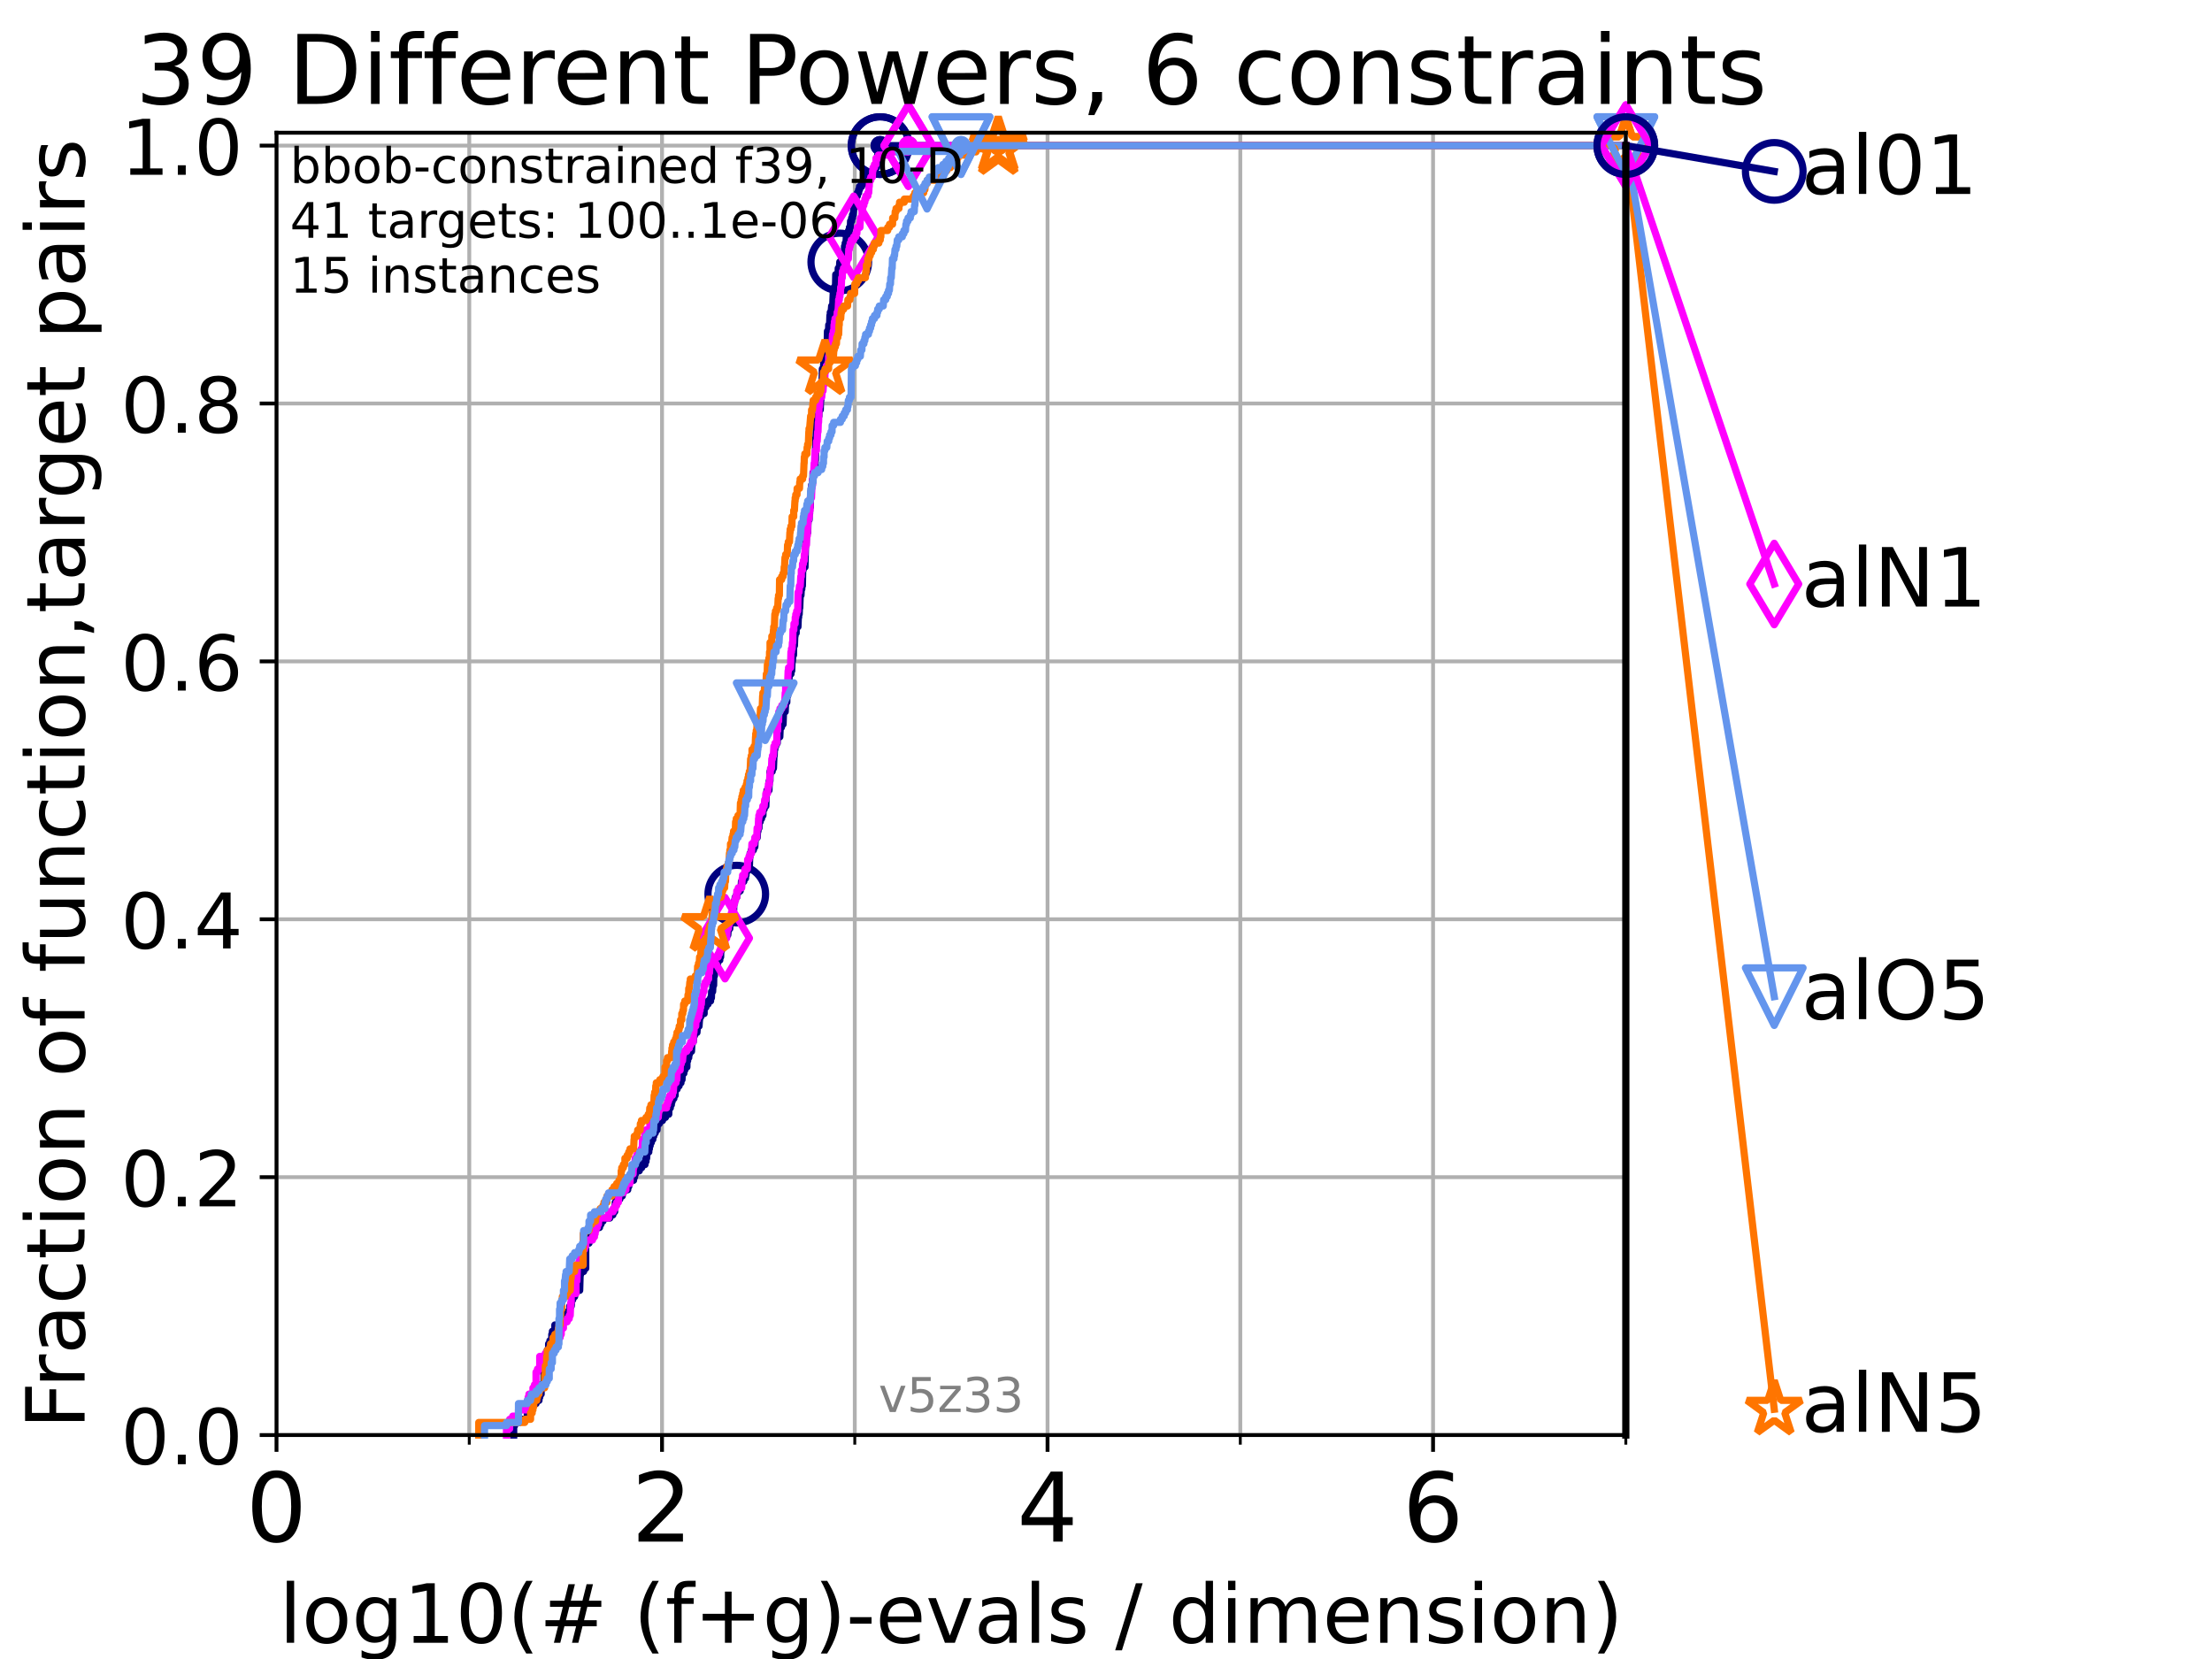 <?xml version="1.0" encoding="utf-8" standalone="no"?>
<!DOCTYPE svg PUBLIC "-//W3C//DTD SVG 1.1//EN"
  "http://www.w3.org/Graphics/SVG/1.1/DTD/svg11.dtd">
<!-- Created with matplotlib (https://matplotlib.org/) -->
<svg height="345.6pt" version="1.1" viewBox="0 0 460.8 345.6" width="460.8pt" xmlns="http://www.w3.org/2000/svg" xmlns:xlink="http://www.w3.org/1999/xlink">
 <defs>
  <style type="text/css">*{stroke-linecap:butt;stroke-linejoin:round;}</style>
 </defs>
 <g id="figure_1">
  <g id="patch_1">
   <path d="M 0 345.6 
L 460.8 345.6 
L 460.8 0 
L 0 0 
z
" style="fill:#ffffff;"/>
  </g>
  <g id="axes_1">
   <g id="patch_2">
    <path d="M 57.6 298.944 
L 338.688 298.944 
L 338.688 27.648 
L 57.6 27.648 
z
" style="fill:#ffffff;"/>
   </g>
   <g id="matplotlib.axis_1">
    <g id="xtick_1">
     <g id="line2d_1">
      <path clip-path="url(#p240e2001d4)" d="M 57.6 298.944 
L 57.6 27.648 
" style="fill:none;stroke:#b0b0b0;stroke-linecap:square;stroke-width:0.8;"/>
     </g>
     <g id="line2d_2">
      <defs>
       <path d="M 0 0 
L 0 3.5 
" id="m4a897a9cfd" style="stroke:#000000;stroke-width:0.8;"/>
      </defs>
      <g>
       <use style="stroke:#000000;stroke-width:0.8;" x="57.6" xlink:href="#m4a897a9cfd" y="298.944"/>
      </g>
     </g>
     <g id="text_1">
      <!-- 0 -->
      <g transform="translate(51.237 321.141)scale(0.2 -0.2)">
       <defs>
        <path d="M 31.781 66.406 
Q 24.172 66.406 20.328 58.906 
Q 16.5 51.422 16.5 36.375 
Q 16.5 21.391 20.328 13.891 
Q 24.172 6.391 31.781 6.391 
Q 39.453 6.391 43.281 13.891 
Q 47.125 21.391 47.125 36.375 
Q 47.125 51.422 43.281 58.906 
Q 39.453 66.406 31.781 66.406 
z
M 31.781 74.219 
Q 44.047 74.219 50.516 64.516 
Q 56.984 54.828 56.984 36.375 
Q 56.984 17.969 50.516 8.266 
Q 44.047 -1.422 31.781 -1.422 
Q 19.531 -1.422 13.062 8.266 
Q 6.594 17.969 6.594 36.375 
Q 6.594 54.828 13.062 64.516 
Q 19.531 74.219 31.781 74.219 
z
" id="DejaVuSans-48"/>
       </defs>
       <use xlink:href="#DejaVuSans-48"/>
      </g>
     </g>
    </g>
    <g id="xtick_2">
     <g id="line2d_3">
      <path clip-path="url(#p240e2001d4)" d="M 137.911 298.944 
L 137.911 27.648 
" style="fill:none;stroke:#b0b0b0;stroke-linecap:square;stroke-width:0.8;"/>
     </g>
     <g id="line2d_4">
      <g>
       <use style="stroke:#000000;stroke-width:0.8;" x="137.911" xlink:href="#m4a897a9cfd" y="298.944"/>
      </g>
     </g>
     <g id="text_2">
      <!-- 2 -->
      <g transform="translate(131.548 321.141)scale(0.2 -0.2)">
       <defs>
        <path d="M 19.188 8.297 
L 53.609 8.297 
L 53.609 0 
L 7.328 0 
L 7.328 8.297 
Q 12.938 14.109 22.625 23.891 
Q 32.328 33.688 34.812 36.531 
Q 39.547 41.844 41.422 45.531 
Q 43.312 49.219 43.312 52.781 
Q 43.312 58.594 39.234 62.25 
Q 35.156 65.922 28.609 65.922 
Q 23.969 65.922 18.812 64.312 
Q 13.672 62.703 7.812 59.422 
L 7.812 69.391 
Q 13.766 71.781 18.938 73 
Q 24.125 74.219 28.422 74.219 
Q 39.75 74.219 46.484 68.547 
Q 53.219 62.891 53.219 53.422 
Q 53.219 48.922 51.531 44.891 
Q 49.859 40.875 45.406 35.406 
Q 44.188 33.984 37.641 27.219 
Q 31.109 20.453 19.188 8.297 
z
" id="DejaVuSans-50"/>
       </defs>
       <use xlink:href="#DejaVuSans-50"/>
      </g>
     </g>
    </g>
    <g id="xtick_3">
     <g id="line2d_5">
      <path clip-path="url(#p240e2001d4)" d="M 218.222 298.944 
L 218.222 27.648 
" style="fill:none;stroke:#b0b0b0;stroke-linecap:square;stroke-width:0.8;"/>
     </g>
     <g id="line2d_6">
      <g>
       <use style="stroke:#000000;stroke-width:0.8;" x="218.222" xlink:href="#m4a897a9cfd" y="298.944"/>
      </g>
     </g>
     <g id="text_3">
      <!-- 4 -->
      <g transform="translate(211.859 321.141)scale(0.2 -0.2)">
       <defs>
        <path d="M 37.797 64.312 
L 12.891 25.391 
L 37.797 25.391 
z
M 35.203 72.906 
L 47.609 72.906 
L 47.609 25.391 
L 58.016 25.391 
L 58.016 17.188 
L 47.609 17.188 
L 47.609 0 
L 37.797 0 
L 37.797 17.188 
L 4.891 17.188 
L 4.891 26.703 
z
" id="DejaVuSans-52"/>
       </defs>
       <use xlink:href="#DejaVuSans-52"/>
      </g>
     </g>
    </g>
    <g id="xtick_4">
     <g id="line2d_7">
      <path clip-path="url(#p240e2001d4)" d="M 298.533 298.944 
L 298.533 27.648 
" style="fill:none;stroke:#b0b0b0;stroke-linecap:square;stroke-width:0.8;"/>
     </g>
     <g id="line2d_8">
      <g>
       <use style="stroke:#000000;stroke-width:0.8;" x="298.533" xlink:href="#m4a897a9cfd" y="298.944"/>
      </g>
     </g>
     <g id="text_4">
      <!-- 6 -->
      <g transform="translate(292.17 321.141)scale(0.2 -0.2)">
       <defs>
        <path d="M 33.016 40.375 
Q 26.375 40.375 22.484 35.828 
Q 18.609 31.297 18.609 23.391 
Q 18.609 15.531 22.484 10.953 
Q 26.375 6.391 33.016 6.391 
Q 39.656 6.391 43.531 10.953 
Q 47.406 15.531 47.406 23.391 
Q 47.406 31.297 43.531 35.828 
Q 39.656 40.375 33.016 40.375 
z
M 52.594 71.297 
L 52.594 62.312 
Q 48.875 64.062 45.094 64.984 
Q 41.312 65.922 37.594 65.922 
Q 27.828 65.922 22.672 59.328 
Q 17.531 52.734 16.797 39.406 
Q 19.672 43.656 24.016 45.922 
Q 28.375 48.188 33.594 48.188 
Q 44.578 48.188 50.953 41.516 
Q 57.328 34.859 57.328 23.391 
Q 57.328 12.156 50.688 5.359 
Q 44.047 -1.422 33.016 -1.422 
Q 20.359 -1.422 13.672 8.266 
Q 6.984 17.969 6.984 36.375 
Q 6.984 53.656 15.188 63.938 
Q 23.391 74.219 37.203 74.219 
Q 40.922 74.219 44.703 73.484 
Q 48.484 72.75 52.594 71.297 
z
" id="DejaVuSans-54"/>
       </defs>
       <use xlink:href="#DejaVuSans-54"/>
      </g>
     </g>
    </g>
    <g id="xtick_5">
     <g id="line2d_9">
      <path clip-path="url(#p240e2001d4)" d="M 97.755 298.944 
L 97.755 27.648 
" style="fill:none;stroke:#b0b0b0;stroke-linecap:square;stroke-width:0.8;"/>
     </g>
     <g id="line2d_10">
      <defs>
       <path d="M 0 0 
L 0 2 
" id="m42644e4b7e" style="stroke:#000000;stroke-width:0.6;"/>
      </defs>
      <g>
       <use style="stroke:#000000;stroke-width:0.6;" x="97.755" xlink:href="#m42644e4b7e" y="298.944"/>
      </g>
     </g>
    </g>
    <g id="xtick_6">
     <g id="line2d_11">
      <path clip-path="url(#p240e2001d4)" d="M 178.066 298.944 
L 178.066 27.648 
" style="fill:none;stroke:#b0b0b0;stroke-linecap:square;stroke-width:0.8;"/>
     </g>
     <g id="line2d_12">
      <g>
       <use style="stroke:#000000;stroke-width:0.6;" x="178.066" xlink:href="#m42644e4b7e" y="298.944"/>
      </g>
     </g>
    </g>
    <g id="xtick_7">
     <g id="line2d_13">
      <path clip-path="url(#p240e2001d4)" d="M 258.377 298.944 
L 258.377 27.648 
" style="fill:none;stroke:#b0b0b0;stroke-linecap:square;stroke-width:0.8;"/>
     </g>
     <g id="line2d_14">
      <g>
       <use style="stroke:#000000;stroke-width:0.6;" x="258.377" xlink:href="#m42644e4b7e" y="298.944"/>
      </g>
     </g>
    </g>
    <g id="xtick_8">
     <g id="line2d_15">
      <path clip-path="url(#p240e2001d4)" d="M 338.688 298.944 
L 338.688 27.648 
" style="fill:none;stroke:#b0b0b0;stroke-linecap:square;stroke-width:0.8;"/>
     </g>
     <g id="line2d_16">
      <g>
       <use style="stroke:#000000;stroke-width:0.6;" x="338.688" xlink:href="#m42644e4b7e" y="298.944"/>
      </g>
     </g>
    </g>
    <g id="text_5">
     <!-- log10(# (f+g)-evals / dimension) -->
     <g transform="translate(58.145 342.218)scale(0.17 -0.17)">
      <defs>
       <path d="M 9.422 75.984 
L 18.406 75.984 
L 18.406 0 
L 9.422 0 
z
" id="DejaVuSans-108"/>
       <path d="M 30.609 48.391 
Q 23.391 48.391 19.188 42.75 
Q 14.984 37.109 14.984 27.297 
Q 14.984 17.484 19.156 11.844 
Q 23.344 6.203 30.609 6.203 
Q 37.797 6.203 41.984 11.859 
Q 46.188 17.531 46.188 27.297 
Q 46.188 37.016 41.984 42.703 
Q 37.797 48.391 30.609 48.391 
z
M 30.609 56 
Q 42.328 56 49.016 48.375 
Q 55.719 40.766 55.719 27.297 
Q 55.719 13.875 49.016 6.219 
Q 42.328 -1.422 30.609 -1.422 
Q 18.844 -1.422 12.172 6.219 
Q 5.516 13.875 5.516 27.297 
Q 5.516 40.766 12.172 48.375 
Q 18.844 56 30.609 56 
z
" id="DejaVuSans-111"/>
       <path d="M 45.406 27.984 
Q 45.406 37.75 41.375 43.109 
Q 37.359 48.484 30.078 48.484 
Q 22.859 48.484 18.828 43.109 
Q 14.797 37.75 14.797 27.984 
Q 14.797 18.266 18.828 12.891 
Q 22.859 7.516 30.078 7.516 
Q 37.359 7.516 41.375 12.891 
Q 45.406 18.266 45.406 27.984 
z
M 54.391 6.781 
Q 54.391 -7.172 48.188 -13.984 
Q 42 -20.797 29.203 -20.797 
Q 24.469 -20.797 20.266 -20.094 
Q 16.062 -19.391 12.109 -17.922 
L 12.109 -9.188 
Q 16.062 -11.328 19.922 -12.344 
Q 23.781 -13.375 27.781 -13.375 
Q 36.625 -13.375 41.016 -8.766 
Q 45.406 -4.156 45.406 5.172 
L 45.406 9.625 
Q 42.625 4.781 38.281 2.391 
Q 33.938 0 27.875 0 
Q 17.828 0 11.672 7.656 
Q 5.516 15.328 5.516 27.984 
Q 5.516 40.672 11.672 48.328 
Q 17.828 56 27.875 56 
Q 33.938 56 38.281 53.609 
Q 42.625 51.219 45.406 46.391 
L 45.406 54.688 
L 54.391 54.688 
z
" id="DejaVuSans-103"/>
       <path d="M 12.406 8.297 
L 28.516 8.297 
L 28.516 63.922 
L 10.984 60.406 
L 10.984 69.391 
L 28.422 72.906 
L 38.281 72.906 
L 38.281 8.297 
L 54.391 8.297 
L 54.391 0 
L 12.406 0 
z
" id="DejaVuSans-49"/>
       <path d="M 31 75.875 
Q 24.469 64.656 21.281 53.656 
Q 18.109 42.672 18.109 31.391 
Q 18.109 20.125 21.312 9.062 
Q 24.516 -2 31 -13.188 
L 23.188 -13.188 
Q 15.875 -1.703 12.234 9.375 
Q 8.594 20.453 8.594 31.391 
Q 8.594 42.281 12.203 53.312 
Q 15.828 64.359 23.188 75.875 
z
" id="DejaVuSans-40"/>
       <path d="M 51.125 44 
L 36.922 44 
L 32.812 27.688 
L 47.125 27.688 
z
M 43.797 71.781 
L 38.719 51.516 
L 52.984 51.516 
L 58.109 71.781 
L 65.922 71.781 
L 60.891 51.516 
L 76.125 51.516 
L 76.125 44 
L 58.984 44 
L 54.984 27.688 
L 70.516 27.688 
L 70.516 20.219 
L 53.078 20.219 
L 48 0 
L 40.188 0 
L 45.219 20.219 
L 30.906 20.219 
L 25.875 0 
L 18.016 0 
L 23.094 20.219 
L 7.719 20.219 
L 7.719 27.688 
L 24.906 27.688 
L 29 44 
L 13.281 44 
L 13.281 51.516 
L 30.906 51.516 
L 35.891 71.781 
z
" id="DejaVuSans-35"/>
       <path id="DejaVuSans-32"/>
       <path d="M 37.109 75.984 
L 37.109 68.5 
L 28.516 68.5 
Q 23.688 68.5 21.797 66.547 
Q 19.922 64.594 19.922 59.516 
L 19.922 54.688 
L 34.719 54.688 
L 34.719 47.703 
L 19.922 47.703 
L 19.922 0 
L 10.891 0 
L 10.891 47.703 
L 2.297 47.703 
L 2.297 54.688 
L 10.891 54.688 
L 10.891 58.5 
Q 10.891 67.625 15.141 71.797 
Q 19.391 75.984 28.609 75.984 
z
" id="DejaVuSans-102"/>
       <path d="M 46 62.703 
L 46 35.5 
L 73.188 35.5 
L 73.188 27.203 
L 46 27.203 
L 46 0 
L 37.797 0 
L 37.797 27.203 
L 10.594 27.203 
L 10.594 35.5 
L 37.797 35.5 
L 37.797 62.703 
z
" id="DejaVuSans-43"/>
       <path d="M 8.016 75.875 
L 15.828 75.875 
Q 23.141 64.359 26.781 53.312 
Q 30.422 42.281 30.422 31.391 
Q 30.422 20.453 26.781 9.375 
Q 23.141 -1.703 15.828 -13.188 
L 8.016 -13.188 
Q 14.5 -2 17.703 9.062 
Q 20.906 20.125 20.906 31.391 
Q 20.906 42.672 17.703 53.656 
Q 14.5 64.656 8.016 75.875 
z
" id="DejaVuSans-41"/>
       <path d="M 4.891 31.391 
L 31.203 31.391 
L 31.203 23.391 
L 4.891 23.391 
z
" id="DejaVuSans-45"/>
       <path d="M 56.203 29.594 
L 56.203 25.203 
L 14.891 25.203 
Q 15.484 15.922 20.484 11.062 
Q 25.484 6.203 34.422 6.203 
Q 39.594 6.203 44.453 7.469 
Q 49.312 8.734 54.109 11.281 
L 54.109 2.781 
Q 49.266 0.734 44.188 -0.344 
Q 39.109 -1.422 33.891 -1.422 
Q 20.797 -1.422 13.156 6.188 
Q 5.516 13.812 5.516 26.812 
Q 5.516 40.234 12.766 48.109 
Q 20.016 56 32.328 56 
Q 43.359 56 49.781 48.891 
Q 56.203 41.797 56.203 29.594 
z
M 47.219 32.234 
Q 47.125 39.594 43.094 43.984 
Q 39.062 48.391 32.422 48.391 
Q 24.906 48.391 20.391 44.141 
Q 15.875 39.891 15.188 32.172 
z
" id="DejaVuSans-101"/>
       <path d="M 2.984 54.688 
L 12.5 54.688 
L 29.594 8.797 
L 46.688 54.688 
L 56.203 54.688 
L 35.688 0 
L 23.484 0 
z
" id="DejaVuSans-118"/>
       <path d="M 34.281 27.484 
Q 23.391 27.484 19.188 25 
Q 14.984 22.516 14.984 16.5 
Q 14.984 11.719 18.141 8.906 
Q 21.297 6.109 26.703 6.109 
Q 34.188 6.109 38.703 11.406 
Q 43.219 16.703 43.219 25.484 
L 43.219 27.484 
z
M 52.203 31.203 
L 52.203 0 
L 43.219 0 
L 43.219 8.297 
Q 40.141 3.328 35.547 0.953 
Q 30.953 -1.422 24.312 -1.422 
Q 15.922 -1.422 10.953 3.297 
Q 6 8.016 6 15.922 
Q 6 25.141 12.172 29.828 
Q 18.359 34.516 30.609 34.516 
L 43.219 34.516 
L 43.219 35.406 
Q 43.219 41.609 39.141 45 
Q 35.062 48.391 27.688 48.391 
Q 23 48.391 18.547 47.266 
Q 14.109 46.141 10.016 43.891 
L 10.016 52.203 
Q 14.938 54.109 19.578 55.047 
Q 24.219 56 28.609 56 
Q 40.484 56 46.344 49.844 
Q 52.203 43.703 52.203 31.203 
z
" id="DejaVuSans-97"/>
       <path d="M 44.281 53.078 
L 44.281 44.578 
Q 40.484 46.531 36.375 47.5 
Q 32.281 48.484 27.875 48.484 
Q 21.188 48.484 17.844 46.438 
Q 14.5 44.391 14.5 40.281 
Q 14.5 37.156 16.891 35.375 
Q 19.281 33.594 26.516 31.984 
L 29.594 31.297 
Q 39.156 29.25 43.188 25.516 
Q 47.219 21.781 47.219 15.094 
Q 47.219 7.469 41.188 3.016 
Q 35.156 -1.422 24.609 -1.422 
Q 20.219 -1.422 15.453 -0.562 
Q 10.688 0.297 5.422 2 
L 5.422 11.281 
Q 10.406 8.688 15.234 7.391 
Q 20.062 6.109 24.812 6.109 
Q 31.156 6.109 34.562 8.281 
Q 37.984 10.453 37.984 14.406 
Q 37.984 18.062 35.516 20.016 
Q 33.062 21.969 24.703 23.781 
L 21.578 24.516 
Q 13.234 26.266 9.516 29.906 
Q 5.812 33.547 5.812 39.891 
Q 5.812 47.609 11.281 51.797 
Q 16.75 56 26.812 56 
Q 31.781 56 36.172 55.266 
Q 40.578 54.547 44.281 53.078 
z
" id="DejaVuSans-115"/>
       <path d="M 25.391 72.906 
L 33.688 72.906 
L 8.297 -9.281 
L 0 -9.281 
z
" id="DejaVuSans-47"/>
       <path d="M 45.406 46.391 
L 45.406 75.984 
L 54.391 75.984 
L 54.391 0 
L 45.406 0 
L 45.406 8.203 
Q 42.578 3.328 38.25 0.953 
Q 33.938 -1.422 27.875 -1.422 
Q 17.969 -1.422 11.734 6.484 
Q 5.516 14.406 5.516 27.297 
Q 5.516 40.188 11.734 48.094 
Q 17.969 56 27.875 56 
Q 33.938 56 38.25 53.625 
Q 42.578 51.266 45.406 46.391 
z
M 14.797 27.297 
Q 14.797 17.391 18.875 11.75 
Q 22.953 6.109 30.078 6.109 
Q 37.203 6.109 41.297 11.75 
Q 45.406 17.391 45.406 27.297 
Q 45.406 37.203 41.297 42.844 
Q 37.203 48.484 30.078 48.484 
Q 22.953 48.484 18.875 42.844 
Q 14.797 37.203 14.797 27.297 
z
" id="DejaVuSans-100"/>
       <path d="M 9.422 54.688 
L 18.406 54.688 
L 18.406 0 
L 9.422 0 
z
M 9.422 75.984 
L 18.406 75.984 
L 18.406 64.594 
L 9.422 64.594 
z
" id="DejaVuSans-105"/>
       <path d="M 52 44.188 
Q 55.375 50.25 60.062 53.125 
Q 64.75 56 71.094 56 
Q 79.641 56 84.281 50.016 
Q 88.922 44.047 88.922 33.016 
L 88.922 0 
L 79.891 0 
L 79.891 32.719 
Q 79.891 40.578 77.094 44.375 
Q 74.312 48.188 68.609 48.188 
Q 61.625 48.188 57.562 43.547 
Q 53.516 38.922 53.516 30.906 
L 53.516 0 
L 44.484 0 
L 44.484 32.719 
Q 44.484 40.625 41.703 44.406 
Q 38.922 48.188 33.109 48.188 
Q 26.219 48.188 22.156 43.531 
Q 18.109 38.875 18.109 30.906 
L 18.109 0 
L 9.078 0 
L 9.078 54.688 
L 18.109 54.688 
L 18.109 46.188 
Q 21.188 51.219 25.484 53.609 
Q 29.781 56 35.688 56 
Q 41.656 56 45.828 52.969 
Q 50 49.953 52 44.188 
z
" id="DejaVuSans-109"/>
       <path d="M 54.891 33.016 
L 54.891 0 
L 45.906 0 
L 45.906 32.719 
Q 45.906 40.484 42.875 44.328 
Q 39.844 48.188 33.797 48.188 
Q 26.516 48.188 22.312 43.547 
Q 18.109 38.922 18.109 30.906 
L 18.109 0 
L 9.078 0 
L 9.078 54.688 
L 18.109 54.688 
L 18.109 46.188 
Q 21.344 51.125 25.703 53.562 
Q 30.078 56 35.797 56 
Q 45.219 56 50.047 50.172 
Q 54.891 44.344 54.891 33.016 
z
" id="DejaVuSans-110"/>
      </defs>
      <use xlink:href="#DejaVuSans-108"/>
      <use x="27.783" xlink:href="#DejaVuSans-111"/>
      <use x="88.965" xlink:href="#DejaVuSans-103"/>
      <use x="152.441" xlink:href="#DejaVuSans-49"/>
      <use x="216.064" xlink:href="#DejaVuSans-48"/>
      <use x="279.688" xlink:href="#DejaVuSans-40"/>
      <use x="318.701" xlink:href="#DejaVuSans-35"/>
      <use x="402.49" xlink:href="#DejaVuSans-32"/>
      <use x="434.277" xlink:href="#DejaVuSans-40"/>
      <use x="473.291" xlink:href="#DejaVuSans-102"/>
      <use x="508.496" xlink:href="#DejaVuSans-43"/>
      <use x="592.285" xlink:href="#DejaVuSans-103"/>
      <use x="655.762" xlink:href="#DejaVuSans-41"/>
      <use x="694.775" xlink:href="#DejaVuSans-45"/>
      <use x="730.859" xlink:href="#DejaVuSans-101"/>
      <use x="792.383" xlink:href="#DejaVuSans-118"/>
      <use x="851.562" xlink:href="#DejaVuSans-97"/>
      <use x="912.842" xlink:href="#DejaVuSans-108"/>
      <use x="940.625" xlink:href="#DejaVuSans-115"/>
      <use x="992.725" xlink:href="#DejaVuSans-32"/>
      <use x="1024.512" xlink:href="#DejaVuSans-47"/>
      <use x="1058.203" xlink:href="#DejaVuSans-32"/>
      <use x="1089.99" xlink:href="#DejaVuSans-100"/>
      <use x="1153.467" xlink:href="#DejaVuSans-105"/>
      <use x="1181.25" xlink:href="#DejaVuSans-109"/>
      <use x="1278.662" xlink:href="#DejaVuSans-101"/>
      <use x="1340.186" xlink:href="#DejaVuSans-110"/>
      <use x="1403.564" xlink:href="#DejaVuSans-115"/>
      <use x="1455.664" xlink:href="#DejaVuSans-105"/>
      <use x="1483.447" xlink:href="#DejaVuSans-111"/>
      <use x="1544.629" xlink:href="#DejaVuSans-110"/>
      <use x="1608.008" xlink:href="#DejaVuSans-41"/>
     </g>
    </g>
   </g>
   <g id="matplotlib.axis_2">
    <g id="ytick_1">
     <g id="line2d_17">
      <path clip-path="url(#p240e2001d4)" d="M 57.6 298.944 
L 338.688 298.944 
" style="fill:none;stroke:#b0b0b0;stroke-linecap:square;stroke-width:0.8;"/>
     </g>
     <g id="line2d_18">
      <defs>
       <path d="M 0 0 
L -3.5 0 
" id="ma3a383b4d8" style="stroke:#000000;stroke-width:0.8;"/>
      </defs>
      <g>
       <use style="stroke:#000000;stroke-width:0.8;" x="57.6" xlink:href="#ma3a383b4d8" y="298.944"/>
      </g>
     </g>
     <g id="text_6">
      <!-- 0.0 -->
      <g transform="translate(25.155 305.023)scale(0.16 -0.16)">
       <defs>
        <path d="M 10.688 12.406 
L 21 12.406 
L 21 0 
L 10.688 0 
z
" id="DejaVuSans-46"/>
       </defs>
       <use xlink:href="#DejaVuSans-48"/>
       <use x="63.623" xlink:href="#DejaVuSans-46"/>
       <use x="95.41" xlink:href="#DejaVuSans-48"/>
      </g>
     </g>
    </g>
    <g id="ytick_2">
     <g id="line2d_19">
      <path clip-path="url(#p240e2001d4)" d="M 57.6 245.222 
L 338.688 245.222 
" style="fill:none;stroke:#b0b0b0;stroke-linecap:square;stroke-width:0.8;"/>
     </g>
     <g id="line2d_20">
      <g>
       <use style="stroke:#000000;stroke-width:0.8;" x="57.6" xlink:href="#ma3a383b4d8" y="245.222"/>
      </g>
     </g>
     <g id="text_7">
      <!-- 0.2 -->
      <g transform="translate(25.155 251.301)scale(0.16 -0.16)">
       <use xlink:href="#DejaVuSans-48"/>
       <use x="63.623" xlink:href="#DejaVuSans-46"/>
       <use x="95.41" xlink:href="#DejaVuSans-50"/>
      </g>
     </g>
    </g>
    <g id="ytick_3">
     <g id="line2d_21">
      <path clip-path="url(#p240e2001d4)" d="M 57.6 191.5 
L 338.688 191.5 
" style="fill:none;stroke:#b0b0b0;stroke-linecap:square;stroke-width:0.8;"/>
     </g>
     <g id="line2d_22">
      <g>
       <use style="stroke:#000000;stroke-width:0.8;" x="57.6" xlink:href="#ma3a383b4d8" y="191.5"/>
      </g>
     </g>
     <g id="text_8">
      <!-- 0.4 -->
      <g transform="translate(25.155 197.579)scale(0.16 -0.16)">
       <use xlink:href="#DejaVuSans-48"/>
       <use x="63.623" xlink:href="#DejaVuSans-46"/>
       <use x="95.41" xlink:href="#DejaVuSans-52"/>
      </g>
     </g>
    </g>
    <g id="ytick_4">
     <g id="line2d_23">
      <path clip-path="url(#p240e2001d4)" d="M 57.6 137.778 
L 338.688 137.778 
" style="fill:none;stroke:#b0b0b0;stroke-linecap:square;stroke-width:0.8;"/>
     </g>
     <g id="line2d_24">
      <g>
       <use style="stroke:#000000;stroke-width:0.8;" x="57.6" xlink:href="#ma3a383b4d8" y="137.778"/>
      </g>
     </g>
     <g id="text_9">
      <!-- 0.6 -->
      <g transform="translate(25.155 143.857)scale(0.16 -0.16)">
       <use xlink:href="#DejaVuSans-48"/>
       <use x="63.623" xlink:href="#DejaVuSans-46"/>
       <use x="95.41" xlink:href="#DejaVuSans-54"/>
      </g>
     </g>
    </g>
    <g id="ytick_5">
     <g id="line2d_25">
      <path clip-path="url(#p240e2001d4)" d="M 57.6 84.056 
L 338.688 84.056 
" style="fill:none;stroke:#b0b0b0;stroke-linecap:square;stroke-width:0.8;"/>
     </g>
     <g id="line2d_26">
      <g>
       <use style="stroke:#000000;stroke-width:0.8;" x="57.6" xlink:href="#ma3a383b4d8" y="84.056"/>
      </g>
     </g>
     <g id="text_10">
      <!-- 0.8 -->
      <g transform="translate(25.155 90.135)scale(0.16 -0.16)">
       <defs>
        <path d="M 31.781 34.625 
Q 24.75 34.625 20.719 30.859 
Q 16.703 27.094 16.703 20.516 
Q 16.703 13.922 20.719 10.156 
Q 24.75 6.391 31.781 6.391 
Q 38.812 6.391 42.859 10.172 
Q 46.922 13.969 46.922 20.516 
Q 46.922 27.094 42.891 30.859 
Q 38.875 34.625 31.781 34.625 
z
M 21.922 38.812 
Q 15.578 40.375 12.031 44.719 
Q 8.5 49.078 8.5 55.328 
Q 8.5 64.062 14.719 69.141 
Q 20.953 74.219 31.781 74.219 
Q 42.672 74.219 48.875 69.141 
Q 55.078 64.062 55.078 55.328 
Q 55.078 49.078 51.531 44.719 
Q 48 40.375 41.703 38.812 
Q 48.828 37.156 52.797 32.312 
Q 56.781 27.484 56.781 20.516 
Q 56.781 9.906 50.312 4.234 
Q 43.844 -1.422 31.781 -1.422 
Q 19.734 -1.422 13.25 4.234 
Q 6.781 9.906 6.781 20.516 
Q 6.781 27.484 10.781 32.312 
Q 14.797 37.156 21.922 38.812 
z
M 18.312 54.391 
Q 18.312 48.734 21.844 45.562 
Q 25.391 42.391 31.781 42.391 
Q 38.141 42.391 41.719 45.562 
Q 45.312 48.734 45.312 54.391 
Q 45.312 60.062 41.719 63.234 
Q 38.141 66.406 31.781 66.406 
Q 25.391 66.406 21.844 63.234 
Q 18.312 60.062 18.312 54.391 
z
" id="DejaVuSans-56"/>
       </defs>
       <use xlink:href="#DejaVuSans-48"/>
       <use x="63.623" xlink:href="#DejaVuSans-46"/>
       <use x="95.41" xlink:href="#DejaVuSans-56"/>
      </g>
     </g>
    </g>
    <g id="ytick_6">
     <g id="line2d_27">
      <path clip-path="url(#p240e2001d4)" d="M 57.6 30.334 
L 338.688 30.334 
" style="fill:none;stroke:#b0b0b0;stroke-linecap:square;stroke-width:0.8;"/>
     </g>
     <g id="line2d_28">
      <g>
       <use style="stroke:#000000;stroke-width:0.8;" x="57.6" xlink:href="#ma3a383b4d8" y="30.334"/>
      </g>
     </g>
     <g id="text_11">
      <!-- 1.0 -->
      <g transform="translate(25.155 36.413)scale(0.16 -0.16)">
       <use xlink:href="#DejaVuSans-49"/>
       <use x="63.623" xlink:href="#DejaVuSans-46"/>
       <use x="95.41" xlink:href="#DejaVuSans-48"/>
      </g>
     </g>
    </g>
    <g id="text_12">
     <!-- Fraction of function,target pairs -->
     <g transform="translate(17.62 297.681)rotate(-90)scale(0.17 -0.17)">
      <defs>
       <path d="M 9.812 72.906 
L 51.703 72.906 
L 51.703 64.594 
L 19.672 64.594 
L 19.672 43.109 
L 48.578 43.109 
L 48.578 34.812 
L 19.672 34.812 
L 19.672 0 
L 9.812 0 
z
" id="DejaVuSans-70"/>
       <path d="M 41.109 46.297 
Q 39.594 47.172 37.812 47.578 
Q 36.031 48 33.891 48 
Q 26.266 48 22.188 43.047 
Q 18.109 38.094 18.109 28.812 
L 18.109 0 
L 9.078 0 
L 9.078 54.688 
L 18.109 54.688 
L 18.109 46.188 
Q 20.953 51.172 25.484 53.578 
Q 30.031 56 36.531 56 
Q 37.453 56 38.578 55.875 
Q 39.703 55.766 41.062 55.516 
z
" id="DejaVuSans-114"/>
       <path d="M 48.781 52.594 
L 48.781 44.188 
Q 44.969 46.297 41.141 47.344 
Q 37.312 48.391 33.406 48.391 
Q 24.656 48.391 19.812 42.844 
Q 14.984 37.312 14.984 27.297 
Q 14.984 17.281 19.812 11.734 
Q 24.656 6.203 33.406 6.203 
Q 37.312 6.203 41.141 7.25 
Q 44.969 8.297 48.781 10.406 
L 48.781 2.094 
Q 45.016 0.344 40.984 -0.531 
Q 36.969 -1.422 32.422 -1.422 
Q 20.062 -1.422 12.781 6.344 
Q 5.516 14.109 5.516 27.297 
Q 5.516 40.672 12.859 48.328 
Q 20.219 56 33.016 56 
Q 37.156 56 41.109 55.141 
Q 45.062 54.297 48.781 52.594 
z
" id="DejaVuSans-99"/>
       <path d="M 18.312 70.219 
L 18.312 54.688 
L 36.812 54.688 
L 36.812 47.703 
L 18.312 47.703 
L 18.312 18.016 
Q 18.312 11.328 20.141 9.422 
Q 21.969 7.516 27.594 7.516 
L 36.812 7.516 
L 36.812 0 
L 27.594 0 
Q 17.188 0 13.234 3.875 
Q 9.281 7.766 9.281 18.016 
L 9.281 47.703 
L 2.688 47.703 
L 2.688 54.688 
L 9.281 54.688 
L 9.281 70.219 
z
" id="DejaVuSans-116"/>
       <path d="M 8.5 21.578 
L 8.5 54.688 
L 17.484 54.688 
L 17.484 21.922 
Q 17.484 14.156 20.5 10.266 
Q 23.531 6.391 29.594 6.391 
Q 36.859 6.391 41.078 11.031 
Q 45.312 15.672 45.312 23.688 
L 45.312 54.688 
L 54.297 54.688 
L 54.297 0 
L 45.312 0 
L 45.312 8.406 
Q 42.047 3.422 37.719 1 
Q 33.406 -1.422 27.688 -1.422 
Q 18.266 -1.422 13.375 4.438 
Q 8.5 10.297 8.5 21.578 
z
M 31.109 56 
z
" id="DejaVuSans-117"/>
       <path d="M 11.719 12.406 
L 22.016 12.406 
L 22.016 4 
L 14.016 -11.625 
L 7.719 -11.625 
L 11.719 4 
z
" id="DejaVuSans-44"/>
       <path d="M 18.109 8.203 
L 18.109 -20.797 
L 9.078 -20.797 
L 9.078 54.688 
L 18.109 54.688 
L 18.109 46.391 
Q 20.953 51.266 25.266 53.625 
Q 29.594 56 35.594 56 
Q 45.562 56 51.781 48.094 
Q 58.016 40.188 58.016 27.297 
Q 58.016 14.406 51.781 6.484 
Q 45.562 -1.422 35.594 -1.422 
Q 29.594 -1.422 25.266 0.953 
Q 20.953 3.328 18.109 8.203 
z
M 48.688 27.297 
Q 48.688 37.203 44.609 42.844 
Q 40.531 48.484 33.406 48.484 
Q 26.266 48.484 22.188 42.844 
Q 18.109 37.203 18.109 27.297 
Q 18.109 17.391 22.188 11.75 
Q 26.266 6.109 33.406 6.109 
Q 40.531 6.109 44.609 11.75 
Q 48.688 17.391 48.688 27.297 
z
" id="DejaVuSans-112"/>
      </defs>
      <use xlink:href="#DejaVuSans-70"/>
      <use x="50.27" xlink:href="#DejaVuSans-114"/>
      <use x="91.383" xlink:href="#DejaVuSans-97"/>
      <use x="152.662" xlink:href="#DejaVuSans-99"/>
      <use x="207.643" xlink:href="#DejaVuSans-116"/>
      <use x="246.852" xlink:href="#DejaVuSans-105"/>
      <use x="274.635" xlink:href="#DejaVuSans-111"/>
      <use x="335.816" xlink:href="#DejaVuSans-110"/>
      <use x="399.195" xlink:href="#DejaVuSans-32"/>
      <use x="430.982" xlink:href="#DejaVuSans-111"/>
      <use x="492.164" xlink:href="#DejaVuSans-102"/>
      <use x="527.369" xlink:href="#DejaVuSans-32"/>
      <use x="559.156" xlink:href="#DejaVuSans-102"/>
      <use x="594.361" xlink:href="#DejaVuSans-117"/>
      <use x="657.74" xlink:href="#DejaVuSans-110"/>
      <use x="721.119" xlink:href="#DejaVuSans-99"/>
      <use x="776.1" xlink:href="#DejaVuSans-116"/>
      <use x="815.309" xlink:href="#DejaVuSans-105"/>
      <use x="843.092" xlink:href="#DejaVuSans-111"/>
      <use x="904.273" xlink:href="#DejaVuSans-110"/>
      <use x="967.652" xlink:href="#DejaVuSans-44"/>
      <use x="999.439" xlink:href="#DejaVuSans-116"/>
      <use x="1038.648" xlink:href="#DejaVuSans-97"/>
      <use x="1099.928" xlink:href="#DejaVuSans-114"/>
      <use x="1139.291" xlink:href="#DejaVuSans-103"/>
      <use x="1202.768" xlink:href="#DejaVuSans-101"/>
      <use x="1264.291" xlink:href="#DejaVuSans-116"/>
      <use x="1303.5" xlink:href="#DejaVuSans-32"/>
      <use x="1335.287" xlink:href="#DejaVuSans-112"/>
      <use x="1398.764" xlink:href="#DejaVuSans-97"/>
      <use x="1460.043" xlink:href="#DejaVuSans-105"/>
      <use x="1487.826" xlink:href="#DejaVuSans-114"/>
      <use x="1528.939" xlink:href="#DejaVuSans-115"/>
     </g>
    </g>
   </g>
   <g id="line2d_29">
    <defs>
     <path d="M 0 1.5 
C 0.398 1.5 0.779 1.342 1.061 1.061 
C 1.342 0.779 1.5 0.398 1.5 0 
C 1.5 -0.398 1.342 -0.779 1.061 -1.061 
C 0.779 -1.342 0.398 -1.5 0 -1.5 
C -0.398 -1.5 -0.779 -1.342 -1.061 -1.061 
C -1.342 -0.779 -1.5 -0.398 -1.5 0 
C -1.5 0.398 -1.342 0.779 -1.061 1.061 
C -0.779 1.342 -0.398 1.5 0 1.5 
z
" id="m31102e76d8" style="stroke:#000080;"/>
    </defs>
    <g>
     <use style="fill:#000080;stroke:#000080;" x="183.349" xlink:href="#m31102e76d8" y="30.334"/>
     <use style="fill:#000080;stroke:#000080;" x="183.349" xlink:href="#m31102e76d8" y="30.334"/>
    </g>
   </g>
   <g id="line2d_30">
    <path d="M 107.009 298.944 
L 107.009 296.979 
L 107.213 296.979 
L 107.213 296.323 
L 108.199 296.323 
L 108.199 295.668 
L 109.843 295.668 
L 109.843 293.703 
L 110.359 293.703 
L 110.359 292.393 
L 111.663 292.393 
L 111.663 291.737 
L 112.281 291.737 
L 112.281 291.082 
L 112.432 291.082 
L 112.432 290.427 
L 112.73 290.427 
L 112.73 288.462 
L 113.311 288.462 
L 113.311 283.876 
L 113.735 283.876 
L 113.735 283.22 
L 113.874 283.22 
L 113.874 281.91 
L 114.012 281.91 
L 114.012 281.255 
L 114.284 281.255 
L 114.284 279.945 
L 114.552 279.945 
L 114.552 279.29 
L 114.947 279.29 
L 114.947 277.979 
L 115.077 277.979 
L 115.077 277.324 
L 115.586 277.324 
L 115.586 276.014 
L 116.68 276.014 
L 116.68 275.359 
L 117.598 275.359 
L 117.598 274.704 
L 117.71 274.704 
L 117.71 273.393 
L 118.682 273.393 
L 118.682 272.083 
L 118.994 272.083 
L 119.097 270.773 
L 119.301 270.773 
L 119.301 270.118 
L 119.702 270.118 
L 119.702 269.462 
L 119.899 269.462 
L 119.899 268.807 
L 120.759 268.807 
L 120.852 265.532 
L 120.945 265.532 
L 120.945 264.876 
L 121.579 264.876 
L 121.579 264.221 
L 122.018 264.221 
L 122.018 258.98 
L 122.699 258.98 
L 122.699 257.67 
L 123.514 257.67 
L 123.514 256.36 
L 123.83 256.36 
L 123.83 255.704 
L 124.892 255.704 
L 124.892 255.049 
L 125.183 255.049 
L 125.183 254.394 
L 125.612 254.394 
L 125.612 253.739 
L 127.035 253.739 
L 127.035 253.084 
L 127.674 253.084 
L 127.674 252.429 
L 128.047 252.429 
L 128.108 251.118 
L 128.169 251.118 
L 128.169 250.463 
L 128.411 250.463 
L 128.411 249.808 
L 129.118 249.808 
L 129.118 249.153 
L 129.63 249.153 
L 129.63 248.498 
L 129.853 248.498 
L 129.853 247.843 
L 130.77 247.843 
L 130.77 247.187 
L 130.979 247.187 
L 131.082 245.877 
L 131.987 245.877 
L 131.987 245.222 
L 132.182 245.222 
L 132.182 244.567 
L 132.375 244.567 
L 132.375 243.912 
L 133.171 243.912 
L 133.171 243.257 
L 133.667 243.257 
L 133.667 242.601 
L 134.365 242.601 
L 134.365 241.946 
L 134.577 241.946 
L 134.577 241.291 
L 134.703 241.291 
L 134.787 239.981 
L 135.159 239.981 
L 135.159 239.326 
L 135.281 239.326 
L 135.281 238.671 
L 135.442 238.671 
L 135.442 238.015 
L 135.682 238.015 
L 135.682 237.36 
L 135.996 237.36 
L 135.996 236.705 
L 136.189 236.705 
L 136.189 236.05 
L 136.495 236.05 
L 136.495 235.395 
L 136.869 235.395 
L 136.943 234.085 
L 137.344 234.085 
L 137.344 233.429 
L 138.015 233.429 
L 138.015 232.774 
L 138.628 232.774 
L 138.628 232.119 
L 139.317 232.119 
L 139.35 230.809 
L 139.636 230.809 
L 139.636 230.154 
L 139.856 230.154 
L 139.856 229.499 
L 140.011 229.499 
L 140.011 228.843 
L 140.379 228.843 
L 140.379 228.188 
L 140.649 228.188 
L 140.649 226.878 
L 141.061 226.878 
L 141.061 226.223 
L 141.464 226.223 
L 141.464 225.568 
L 141.858 225.568 
L 141.858 224.912 
L 142.079 224.912 
L 142.134 223.602 
L 142.459 223.602 
L 142.459 222.947 
L 142.647 222.947 
L 142.647 222.292 
L 143.093 222.292 
L 143.119 220.982 
L 143.248 220.982 
L 143.248 220.326 
L 143.477 220.326 
L 143.477 219.671 
L 143.603 219.671 
L 143.603 219.016 
L 144.051 219.016 
L 144.148 217.051 
L 144.415 217.051 
L 144.511 215.74 
L 144.677 215.74 
L 144.677 215.085 
L 145.19 215.085 
L 145.282 213.775 
L 145.621 213.775 
L 145.711 212.465 
L 145.733 212.465 
L 145.733 211.81 
L 145.998 211.81 
L 145.998 211.154 
L 146.686 211.154 
L 146.686 209.844 
L 147.041 209.844 
L 147.041 209.189 
L 147.49 209.189 
L 147.49 208.534 
L 148.025 208.534 
L 148.025 207.879 
L 148.2 207.879 
L 148.239 206.568 
L 148.45 206.568 
L 148.526 205.258 
L 148.658 205.258 
L 148.696 203.293 
L 148.827 203.293 
L 148.864 201.982 
L 149.104 201.982 
L 149.104 201.327 
L 149.432 201.327 
L 149.522 200.017 
L 149.946 200.017 
L 149.946 199.362 
L 150.12 199.362 
L 150.155 198.052 
L 150.276 198.052 
L 150.276 197.396 
L 150.514 197.396 
L 150.514 196.741 
L 150.75 196.741 
L 150.766 195.431 
L 151.13 195.431 
L 151.13 194.776 
L 151.613 194.776 
L 151.724 193.465 
L 152.022 193.465 
L 152.068 191.5 
L 152.345 191.5 
L 152.345 190.845 
L 152.587 190.845 
L 152.617 189.535 
L 152.841 189.535 
L 152.856 188.224 
L 153.003 188.224 
L 153.003 187.569 
L 153.149 187.569 
L 153.149 186.914 
L 153.481 186.914 
L 153.481 186.259 
L 153.623 186.259 
L 153.623 185.604 
L 154.195 185.604 
L 154.195 184.949 
L 154.385 184.949 
L 154.453 183.638 
L 154.946 183.638 
L 154.946 182.983 
L 155.297 182.983 
L 155.297 182.328 
L 155.412 182.328 
L 155.412 181.673 
L 155.552 181.673 
L 155.552 181.018 
L 156.102 181.018 
L 156.175 178.397 
L 156.261 178.397 
L 156.261 177.742 
L 156.515 177.742 
L 156.515 177.087 
L 156.942 177.087 
L 156.942 176.432 
L 157.243 176.432 
L 157.347 174.466 
L 157.743 174.466 
L 157.81 173.156 
L 157.899 173.156 
L 157.899 172.501 
L 158.108 172.501 
L 158.141 171.191 
L 158.369 171.191 
L 158.369 170.535 
L 158.647 170.535 
L 158.647 169.88 
L 158.932 169.88 
L 158.973 168.57 
L 159.191 168.57 
L 159.191 167.915 
L 159.538 167.915 
L 159.618 165.294 
L 159.768 165.294 
L 159.768 164.639 
L 160.191 164.639 
L 160.249 162.674 
L 160.394 162.674 
L 160.413 160.708 
L 160.859 160.708 
L 160.859 160.053 
L 161.119 160.053 
L 161.229 157.432 
L 161.284 157.432 
L 161.32 156.122 
L 161.411 156.122 
L 161.411 155.467 
L 161.592 155.467 
L 161.592 154.812 
L 161.912 154.812 
L 161.956 153.502 
L 162.449 153.502 
L 162.534 151.536 
L 162.779 151.536 
L 162.779 150.881 
L 163.128 150.881 
L 163.226 148.26 
L 163.574 148.26 
L 163.662 146.295 
L 163.907 146.295 
L 163.923 144.985 
L 164.087 144.985 
L 164.18 143.019 
L 164.218 143.019 
L 164.264 141.709 
L 164.357 141.709 
L 164.433 140.399 
L 164.773 140.399 
L 164.773 139.743 
L 164.929 139.743 
L 165.003 137.778 
L 165.069 137.778 
L 165.15 136.468 
L 165.303 136.468 
L 165.339 134.502 
L 165.497 134.502 
L 165.569 132.537 
L 165.619 132.537 
L 165.619 131.882 
L 165.859 131.882 
L 165.859 130.571 
L 166.228 130.571 
L 166.31 128.606 
L 166.371 128.606 
L 166.371 127.951 
L 166.487 127.951 
L 166.534 126.641 
L 166.602 126.641 
L 166.702 124.02 
L 166.856 124.02 
L 166.922 122.71 
L 167.034 122.71 
L 167.034 122.055 
L 167.152 122.055 
L 167.223 118.779 
L 167.308 118.779 
L 167.308 118.124 
L 167.697 118.124 
L 167.798 113.538 
L 167.911 113.538 
L 168.017 110.917 
L 168.257 110.917 
L 168.337 108.296 
L 168.549 108.296 
L 168.573 106.986 
L 168.663 106.986 
L 168.669 105.676 
L 168.788 105.676 
L 168.865 103.055 
L 168.93 103.055 
L 168.983 101.745 
L 169.047 101.745 
L 169.047 101.09 
L 169.198 101.09 
L 169.303 99.78 
L 169.349 99.78 
L 169.366 98.469 
L 169.645 98.469 
L 169.645 97.814 
L 169.758 97.814 
L 169.842 95.849 
L 169.87 95.849 
L 169.925 91.263 
L 170.003 91.263 
L 170.047 88.642 
L 170.125 88.642 
L 170.141 87.332 
L 170.3 87.332 
L 170.3 86.677 
L 170.586 86.677 
L 170.597 85.366 
L 170.878 85.366 
L 170.936 83.401 
L 170.994 83.401 
L 171.061 81.435 
L 171.207 81.435 
L 171.31 76.849 
L 171.545 76.849 
L 171.59 75.539 
L 171.761 75.539 
L 171.761 74.884 
L 171.916 74.884 
L 171.995 72.919 
L 172.044 72.919 
L 172.103 71.608 
L 172.308 71.608 
L 172.376 68.988 
L 172.597 68.988 
L 172.64 67.677 
L 172.82 67.677 
L 172.886 65.712 
L 172.965 65.712 
L 172.965 65.057 
L 173.137 65.057 
L 173.248 63.747 
L 173.463 63.747 
L 173.572 61.126 
L 173.581 61.126 
L 173.581 60.471 
L 173.8 60.471 
L 173.8 59.816 
L 174.048 59.816 
L 174.101 57.195 
L 174.584 57.195 
L 174.618 55.885 
L 174.859 55.885 
L 174.942 54.575 
L 175.355 54.575 
L 175.355 53.919 
L 175.738 53.919 
L 175.789 52.609 
L 175.92 52.609 
L 175.924 51.299 
L 176.069 51.299 
L 176.069 50.644 
L 176.229 50.644 
L 176.31 49.333 
L 176.479 49.333 
L 176.479 48.678 
L 176.767 48.678 
L 176.767 48.023 
L 176.954 48.023 
L 176.954 47.368 
L 177.142 47.368 
L 177.19 46.058 
L 177.409 46.058 
L 177.409 45.402 
L 177.589 45.402 
L 177.589 44.747 
L 177.757 44.747 
L 177.852 43.437 
L 177.88 43.437 
L 177.88 42.782 
L 178.07 42.782 
L 178.07 42.127 
L 178.261 42.127 
L 178.288 40.816 
L 178.605 40.816 
L 178.605 40.161 
L 178.871 40.161 
L 178.871 39.506 
L 179.05 39.506 
L 179.05 38.851 
L 179.479 38.851 
L 179.479 38.196 
L 180.061 38.196 
L 180.142 36.886 
L 181.534 36.886 
L 181.534 36.23 
L 181.947 36.23 
L 181.947 35.575 
L 182.166 35.575 
L 182.166 34.92 
L 182.626 34.92 
L 182.703 32.955 
L 182.831 32.955 
L 182.831 32.3 
L 182.966 32.3 
L 183.042 30.989 
L 183.349 30.989 
L 183.349 30.334 
L 338.688 30.334 
L 338.688 30.334 
" style="fill:none;stroke:#000080;stroke-linecap:square;stroke-width:1.5;"/>
   </g>
   <g id="line2d_31">
    <defs>
     <path d="M 0 6 
C 1.591 6 3.117 5.368 4.243 4.243 
C 5.368 3.117 6 1.591 6 0 
C 6 -1.591 5.368 -3.117 4.243 -4.243 
C 3.117 -5.368 1.591 -6 0 -6 
C -1.591 -6 -3.117 -5.368 -4.243 -4.243 
C -5.368 -3.117 -6 -1.591 -6 0 
C -6 1.591 -5.368 3.117 -4.243 4.243 
C -3.117 5.368 -1.591 6 0 6 
z
" id="mc159b94aa2" style="stroke:#000080;stroke-width:1.5;"/>
    </defs>
    <g>
     <use style="fill-opacity:0;stroke:#000080;stroke-width:1.5;" x="153.481" xlink:href="#mc159b94aa2" y="186.259"/>
     <use style="fill-opacity:0;stroke:#000080;stroke-width:1.5;" x="174.942" xlink:href="#mc159b94aa2" y="54.575"/>
     <use style="fill-opacity:0;stroke:#000080;stroke-width:1.5;" x="183.349" xlink:href="#mc159b94aa2" y="30.334"/>
     <use style="fill-opacity:0;stroke:#000080;stroke-width:1.5;" x="183.349" xlink:href="#mc159b94aa2" y="30.334"/>
     <use style="fill-opacity:0;stroke:#000080;stroke-width:1.5;" x="338.688" xlink:href="#mc159b94aa2" y="30.334"/>
    </g>
   </g>
   <g id="line2d_32">
    <path style="fill:none;stroke:#000080;stroke-linecap:square;stroke-width:1.5;"/>
    <g/>
   </g>
   <g id="line2d_33">
    <defs>
     <path d="M 0 1.5 
C 0.398 1.5 0.779 1.342 1.061 1.061 
C 1.342 0.779 1.5 0.398 1.5 0 
C 1.5 -0.398 1.342 -0.779 1.061 -1.061 
C 0.779 -1.342 0.398 -1.5 0 -1.5 
C -0.398 -1.5 -0.779 -1.342 -1.061 -1.061 
C -1.342 -0.779 -1.5 -0.398 -1.5 0 
C -1.5 0.398 -1.342 0.779 -1.061 1.061 
C -0.779 1.342 -0.398 1.5 0 1.5 
z
" id="m6e398967e6" style="stroke:#ff00ff;"/>
    </defs>
    <g>
     <use style="fill:#ff00ff;stroke:#ff00ff;" x="189.232" xlink:href="#m6e398967e6" y="30.334"/>
     <use style="fill:#ff00ff;stroke:#ff00ff;" x="189.232" xlink:href="#m6e398967e6" y="30.334"/>
    </g>
   </g>
   <g id="line2d_34">
    <path d="M 105.51 298.944 
L 105.51 297.634 
L 106.169 297.634 
L 106.169 295.668 
L 106.803 295.668 
L 106.803 295.013 
L 108.006 295.013 
L 108.006 293.703 
L 109.843 293.703 
L 109.843 291.737 
L 110.017 291.737 
L 110.017 291.082 
L 110.189 291.082 
L 110.189 290.427 
L 111.023 290.427 
L 111.023 289.117 
L 111.346 289.117 
L 111.346 288.462 
L 111.663 288.462 
L 111.663 285.841 
L 111.975 285.841 
L 111.975 285.186 
L 112.432 285.186 
L 112.432 282.565 
L 113.595 282.565 
L 113.595 281.91 
L 114.148 281.91 
L 114.148 281.255 
L 115.077 281.255 
L 115.077 280.6 
L 115.586 280.6 
L 115.586 279.945 
L 115.711 279.945 
L 115.711 279.29 
L 116.323 279.29 
L 116.323 278.634 
L 116.68 278.634 
L 116.68 277.979 
L 116.914 277.979 
L 116.914 276.669 
L 117.373 276.669 
L 117.373 275.359 
L 118.149 275.359 
L 118.149 274.704 
L 118.577 274.704 
L 118.577 274.048 
L 118.787 274.048 
L 118.891 271.428 
L 118.994 271.428 
L 118.994 269.462 
L 119.997 269.462 
L 119.997 266.842 
L 120.191 266.842 
L 120.287 263.566 
L 120.572 263.566 
L 120.572 262.911 
L 120.759 262.911 
L 120.759 261.601 
L 121.31 261.601 
L 121.31 260.29 
L 121.756 260.29 
L 121.756 259.635 
L 122.018 259.635 
L 122.018 258.325 
L 123.434 258.325 
L 123.434 257.67 
L 123.83 257.67 
L 123.83 257.015 
L 123.985 257.015 
L 123.985 256.36 
L 124.14 256.36 
L 124.14 255.704 
L 124.444 255.704 
L 124.444 255.049 
L 124.669 255.049 
L 124.744 253.739 
L 126.773 253.739 
L 126.773 252.429 
L 127.737 252.429 
L 127.737 251.773 
L 128.169 251.773 
L 128.169 251.118 
L 128.471 251.118 
L 128.471 250.463 
L 128.827 250.463 
L 128.886 249.153 
L 128.944 249.153 
L 128.944 248.498 
L 129.853 248.498 
L 129.853 247.843 
L 130.398 247.843 
L 130.398 246.532 
L 131.236 246.532 
L 131.338 244.567 
L 131.889 244.567 
L 131.938 243.257 
L 132.036 243.257 
L 132.036 242.601 
L 132.23 242.601 
L 132.327 241.291 
L 132.66 241.291 
L 132.66 240.636 
L 132.847 240.636 
L 132.847 239.981 
L 133.578 239.981 
L 133.578 239.326 
L 133.8 239.326 
L 133.844 237.36 
L 134.322 237.36 
L 134.322 236.05 
L 134.492 236.05 
L 134.492 235.395 
L 135.321 235.395 
L 135.402 234.085 
L 135.721 234.085 
L 135.721 233.429 
L 136.381 233.429 
L 136.381 232.774 
L 137.126 232.774 
L 137.235 231.464 
L 137.271 231.464 
L 137.271 230.809 
L 138.861 230.809 
L 138.861 230.154 
L 139.058 230.154 
L 139.058 229.499 
L 139.253 229.499 
L 139.253 228.843 
L 139.541 228.843 
L 139.541 228.188 
L 140.073 228.188 
L 140.073 227.533 
L 140.257 227.533 
L 140.348 226.223 
L 140.379 226.223 
L 140.379 225.568 
L 140.827 225.568 
L 140.827 224.912 
L 141.003 224.912 
L 141.09 222.947 
L 141.69 222.947 
L 141.746 221.637 
L 141.914 221.637 
L 141.914 220.982 
L 142.189 220.982 
L 142.297 219.671 
L 142.379 219.671 
L 142.379 219.016 
L 143.067 219.016 
L 143.067 218.361 
L 143.603 218.361 
L 143.603 217.706 
L 143.878 217.706 
L 143.878 217.051 
L 144.415 217.051 
L 144.463 215.085 
L 144.558 215.085 
L 144.653 213.775 
L 144.935 213.775 
L 145.005 212.465 
L 145.259 212.465 
L 145.259 211.81 
L 145.576 211.81 
L 145.576 211.154 
L 145.688 211.154 
L 145.688 210.499 
L 145.844 210.499 
L 145.844 209.844 
L 145.976 209.844 
L 145.976 209.189 
L 146.107 209.189 
L 146.173 207.879 
L 146.259 207.879 
L 146.259 207.224 
L 146.388 207.224 
L 146.388 206.568 
L 146.644 206.568 
L 146.644 205.258 
L 146.896 205.258 
L 146.896 204.603 
L 147.308 204.603 
L 147.308 203.948 
L 147.61 203.948 
L 147.63 202.638 
L 147.809 202.638 
L 147.868 201.327 
L 148.006 201.327 
L 148.006 200.672 
L 148.62 200.672 
L 148.62 200.017 
L 148.864 200.017 
L 148.864 199.362 
L 149.611 199.362 
L 149.611 198.707 
L 149.894 198.707 
L 149.894 198.052 
L 150.138 198.052 
L 150.138 197.396 
L 150.616 197.396 
L 150.616 196.741 
L 150.999 196.741 
L 151.031 195.431 
L 151.389 195.431 
L 151.486 193.465 
L 151.724 193.465 
L 151.724 192.81 
L 151.866 192.81 
L 151.866 192.155 
L 152.146 192.155 
L 152.146 191.5 
L 152.314 191.5 
L 152.345 190.19 
L 152.557 190.19 
L 152.557 189.535 
L 152.692 189.535 
L 152.692 188.879 
L 152.811 188.879 
L 152.811 188.224 
L 153.018 188.224 
L 153.018 187.569 
L 153.222 187.569 
L 153.222 186.914 
L 153.481 186.914 
L 153.481 185.604 
L 153.792 185.604 
L 153.792 184.949 
L 154.507 184.949 
L 154.614 182.983 
L 154.695 182.983 
L 154.695 182.328 
L 155.116 182.328 
L 155.181 181.018 
L 155.691 181.018 
L 155.742 179.052 
L 156.028 179.052 
L 156.028 178.397 
L 156.309 178.397 
L 156.309 177.742 
L 156.551 177.742 
L 156.634 175.777 
L 157.128 175.777 
L 157.128 175.121 
L 157.255 175.121 
L 157.255 174.466 
L 157.642 174.466 
L 157.72 172.501 
L 157.965 172.501 
L 158.02 170.535 
L 158.086 170.535 
L 158.086 169.88 
L 158.261 169.88 
L 158.261 169.225 
L 158.785 169.225 
L 158.785 168.57 
L 158.911 168.57 
L 158.911 167.915 
L 159.191 167.915 
L 159.294 166.604 
L 159.527 166.604 
L 159.548 165.294 
L 159.887 165.294 
L 159.986 163.984 
L 160.074 163.984 
L 160.074 163.329 
L 160.288 163.329 
L 160.375 161.363 
L 160.452 161.363 
L 160.509 160.053 
L 160.708 160.053 
L 160.784 158.088 
L 160.915 158.088 
L 160.915 157.432 
L 161.11 157.432 
L 161.22 155.467 
L 161.456 155.467 
L 161.456 154.812 
L 161.814 154.812 
L 161.859 152.191 
L 162.008 152.191 
L 162.008 150.226 
L 162.2 150.226 
L 162.243 148.26 
L 162.483 148.26 
L 162.483 147.605 
L 162.863 147.605 
L 162.863 146.95 
L 163.316 146.95 
L 163.316 146.295 
L 163.485 146.295 
L 163.574 144.33 
L 163.662 144.33 
L 163.662 143.019 
L 163.899 143.019 
L 163.899 142.364 
L 164.087 142.364 
L 164.18 139.743 
L 164.264 139.743 
L 164.264 139.088 
L 164.683 139.088 
L 164.765 135.813 
L 164.87 135.813 
L 164.87 135.157 
L 165.01 135.157 
L 165.069 133.847 
L 165.142 133.847 
L 165.194 131.227 
L 165.368 131.227 
L 165.397 129.916 
L 165.647 129.916 
L 165.662 128.606 
L 165.775 128.606 
L 165.775 127.951 
L 165.957 127.951 
L 165.957 127.296 
L 166.173 127.296 
L 166.255 123.365 
L 166.44 123.365 
L 166.534 122.055 
L 166.709 122.055 
L 166.816 120.089 
L 166.929 120.089 
L 166.929 118.779 
L 167.165 118.779 
L 167.171 117.469 
L 167.346 117.469 
L 167.346 116.813 
L 167.526 116.813 
L 167.551 115.503 
L 167.647 115.503 
L 167.716 114.193 
L 167.779 114.193 
L 167.779 113.538 
L 167.998 113.538 
L 168.035 111.572 
L 168.184 111.572 
L 168.294 108.952 
L 168.324 108.952 
L 168.324 108.296 
L 168.458 108.296 
L 168.458 107.641 
L 168.591 107.641 
L 168.657 106.331 
L 168.752 106.331 
L 168.788 103.71 
L 169.047 103.71 
L 169.146 101.09 
L 169.256 101.09 
L 169.303 99.78 
L 169.395 99.78 
L 169.429 98.469 
L 169.509 98.469 
L 169.6 96.504 
L 169.679 96.504 
L 169.758 94.538 
L 169.803 94.538 
L 169.803 93.883 
L 170.075 93.883 
L 170.108 91.918 
L 170.234 91.918 
L 170.332 89.952 
L 170.408 89.952 
L 170.473 87.987 
L 170.527 87.987 
L 170.629 84.711 
L 170.73 84.711 
L 170.82 82.746 
L 171.181 82.746 
L 171.279 81.435 
L 171.453 81.435 
L 171.529 80.125 
L 171.661 80.125 
L 171.661 79.47 
L 171.811 79.47 
L 171.856 77.505 
L 171.985 77.505 
L 171.985 76.849 
L 172.152 76.849 
L 172.152 76.194 
L 172.492 76.194 
L 172.492 75.539 
L 172.607 75.539 
L 172.626 74.229 
L 172.744 74.229 
L 172.744 72.919 
L 173.021 72.919 
L 173.128 71.608 
L 173.317 71.608 
L 173.422 69.643 
L 173.572 69.643 
L 173.572 68.988 
L 173.702 68.988 
L 173.742 67.677 
L 173.818 67.677 
L 173.818 67.022 
L 173.951 67.022 
L 173.951 66.367 
L 174.335 66.367 
L 174.4 65.057 
L 174.571 65.057 
L 174.682 63.091 
L 174.699 63.091 
L 174.699 62.436 
L 174.85 62.436 
L 174.85 61.781 
L 174.967 61.781 
L 174.967 61.126 
L 175.092 61.126 
L 175.125 59.816 
L 175.253 59.816 
L 175.334 57.85 
L 175.468 57.85 
L 175.489 56.54 
L 175.706 56.54 
L 175.706 55.885 
L 176.116 55.885 
L 176.116 55.23 
L 176.306 55.23 
L 176.306 54.575 
L 176.422 54.575 
L 176.422 53.919 
L 176.729 53.919 
L 176.812 51.954 
L 176.935 51.954 
L 176.935 51.299 
L 177.109 51.299 
L 177.109 50.644 
L 177.34 50.644 
L 177.34 49.988 
L 177.842 49.988 
L 177.842 49.333 
L 178.274 49.333 
L 178.274 48.678 
L 178.497 48.678 
L 178.599 47.368 
L 179.138 47.368 
L 179.236 45.402 
L 179.54 45.402 
L 179.623 43.437 
L 179.725 43.437 
L 179.725 42.782 
L 179.955 42.782 
L 179.955 42.127 
L 180.161 42.127 
L 180.161 41.472 
L 180.37 41.472 
L 180.37 40.816 
L 180.795 40.816 
L 180.795 40.161 
L 180.965 40.161 
L 181.038 38.851 
L 181.079 38.851 
L 181.129 37.541 
L 181.399 37.541 
L 181.399 36.886 
L 181.736 36.886 
L 181.787 35.575 
L 181.86 35.575 
L 181.86 34.92 
L 182.166 34.92 
L 182.166 34.265 
L 182.48 34.265 
L 182.485 32.955 
L 182.998 32.955 
L 182.998 32.3 
L 185.244 32.3 
L 185.244 31.644 
L 188.999 31.644 
L 188.999 30.989 
L 189.232 30.989 
L 189.232 30.334 
L 338.688 30.334 
L 338.688 30.334 
" style="fill:none;stroke:#ff00ff;stroke-linecap:square;stroke-width:1.5;"/>
   </g>
   <g id="line2d_35">
    <defs>
     <path d="M -0 8.485 
L 5.091 0 
L 0 -8.485 
L -5.091 -0 
z
" id="ma864c16fa1" style="stroke:#ff00ff;stroke-linejoin:miter;stroke-width:1.5;"/>
    </defs>
    <g>
     <use style="fill-opacity:0;stroke:#ff00ff;stroke-linejoin:miter;stroke-width:1.5;" x="151.031" xlink:href="#ma864c16fa1" y="195.431"/>
     <use style="fill-opacity:0;stroke:#ff00ff;stroke-linejoin:miter;stroke-width:1.5;" x="177.842" xlink:href="#ma864c16fa1" y="49.333"/>
     <use style="fill-opacity:0;stroke:#ff00ff;stroke-linejoin:miter;stroke-width:1.5;" x="189.232" xlink:href="#ma864c16fa1" y="30.334"/>
     <use style="fill-opacity:0;stroke:#ff00ff;stroke-linejoin:miter;stroke-width:1.5;" x="189.232" xlink:href="#ma864c16fa1" y="30.334"/>
     <use style="fill-opacity:0;stroke:#ff00ff;stroke-linejoin:miter;stroke-width:1.5;" x="338.688" xlink:href="#ma864c16fa1" y="30.334"/>
    </g>
   </g>
   <g id="line2d_36">
    <path style="fill:none;stroke:#ff00ff;stroke-linecap:square;stroke-width:1.5;"/>
    <g/>
   </g>
   <g id="line2d_37">
    <defs>
     <path d="M 0 1.5 
C 0.398 1.5 0.779 1.342 1.061 1.061 
C 1.342 0.779 1.5 0.398 1.5 0 
C 1.5 -0.398 1.342 -0.779 1.061 -1.061 
C 0.779 -1.342 0.398 -1.5 0 -1.5 
C -0.398 -1.5 -0.779 -1.342 -1.061 -1.061 
C -1.342 -0.779 -1.5 -0.398 -1.5 0 
C -1.5 0.398 -1.342 0.779 -1.061 1.061 
C -0.779 1.342 -0.398 1.5 0 1.5 
z
" id="m5ef8935c04" style="stroke:#ff7500;"/>
    </defs>
    <g>
     <use style="fill:#ff7500;stroke:#ff7500;" x="207.955" xlink:href="#m5ef8935c04" y="30.334"/>
     <use style="fill:#ff7500;stroke:#ff7500;" x="207.955" xlink:href="#m5ef8935c04" y="30.334"/>
    </g>
   </g>
   <g id="line2d_38">
    <path d="M 99.732 298.944 
L 99.732 296.323 
L 109.312 296.323 
L 109.312 295.668 
L 110.527 295.668 
L 110.527 294.358 
L 110.86 294.358 
L 110.86 293.703 
L 111.023 293.703 
L 111.023 293.048 
L 111.186 293.048 
L 111.186 291.737 
L 111.82 291.737 
L 111.82 291.082 
L 111.975 291.082 
L 111.975 290.427 
L 112.281 290.427 
L 112.281 289.772 
L 112.432 289.772 
L 112.432 289.117 
L 113.454 289.117 
L 113.454 286.496 
L 113.595 286.496 
L 113.595 284.531 
L 113.874 284.531 
L 113.874 282.565 
L 114.012 282.565 
L 114.012 281.255 
L 114.552 281.255 
L 114.552 280.6 
L 114.685 280.6 
L 114.685 279.945 
L 115.206 279.945 
L 115.206 278.634 
L 115.586 278.634 
L 115.586 277.979 
L 116.203 277.979 
L 116.203 277.324 
L 116.323 277.324 
L 116.323 276.669 
L 116.443 276.669 
L 116.443 276.014 
L 116.68 276.014 
L 116.68 274.048 
L 116.798 274.048 
L 116.798 272.738 
L 117.03 272.738 
L 117.03 270.773 
L 117.145 270.773 
L 117.145 270.118 
L 117.821 270.118 
L 117.821 269.462 
L 118.257 269.462 
L 118.257 268.807 
L 118.787 268.807 
L 118.891 266.187 
L 118.994 266.187 
L 118.994 264.876 
L 119.702 264.876 
L 119.801 263.566 
L 121.49 263.566 
L 121.49 257.015 
L 121.756 257.015 
L 121.756 256.36 
L 122.699 256.36 
L 122.782 255.049 
L 123.274 255.049 
L 123.274 254.394 
L 124.063 254.394 
L 124.14 253.084 
L 124.444 253.084 
L 124.444 252.429 
L 125.038 252.429 
L 125.038 251.773 
L 125.612 251.773 
L 125.612 251.118 
L 125.823 251.118 
L 125.823 250.463 
L 126.44 250.463 
L 126.44 249.153 
L 127.485 249.153 
L 127.485 247.843 
L 127.923 247.843 
L 127.923 247.187 
L 128.471 247.187 
L 128.471 246.532 
L 128.944 246.532 
L 128.944 245.877 
L 129.291 245.877 
L 129.291 245.222 
L 129.405 245.222 
L 129.405 243.912 
L 129.518 243.912 
L 129.518 243.257 
L 129.853 243.257 
L 129.853 242.601 
L 130.182 242.601 
L 130.182 241.291 
L 130.665 241.291 
L 130.665 240.636 
L 130.979 240.636 
L 130.979 239.981 
L 131.236 239.981 
L 131.236 239.326 
L 131.987 239.326 
L 132.085 237.36 
L 132.133 237.36 
L 132.133 236.705 
L 132.707 236.705 
L 132.707 236.05 
L 132.847 236.05 
L 132.847 235.395 
L 133.353 235.395 
L 133.398 234.085 
L 133.623 234.085 
L 133.623 233.429 
L 134.577 233.429 
L 134.577 232.774 
L 135.036 232.774 
L 135.036 232.119 
L 135.281 232.119 
L 135.362 230.809 
L 135.602 230.809 
L 135.602 230.154 
L 136.189 230.154 
L 136.266 228.188 
L 136.381 228.188 
L 136.381 227.533 
L 136.57 227.533 
L 136.608 226.223 
L 136.72 226.223 
L 136.72 225.568 
L 137.451 225.568 
L 137.451 224.912 
L 138.084 224.912 
L 138.084 224.257 
L 138.494 224.257 
L 138.528 222.292 
L 138.861 222.292 
L 138.861 220.982 
L 139.058 220.982 
L 139.058 220.326 
L 139.856 220.326 
L 139.918 219.016 
L 139.98 219.016 
L 139.98 218.361 
L 140.104 218.361 
L 140.104 217.706 
L 140.348 217.706 
L 140.348 217.051 
L 140.708 217.051 
L 140.708 216.396 
L 140.915 216.396 
L 140.915 215.74 
L 141.032 215.74 
L 141.032 215.085 
L 141.35 215.085 
L 141.35 214.43 
L 141.493 214.43 
L 141.493 213.775 
L 141.746 213.775 
L 141.774 212.465 
L 142.024 212.465 
L 142.024 211.154 
L 142.243 211.154 
L 142.243 210.499 
L 142.379 210.499 
L 142.406 209.189 
L 142.647 209.189 
L 142.647 208.534 
L 143.248 208.534 
L 143.324 207.224 
L 143.452 207.224 
L 143.477 205.913 
L 143.603 205.913 
L 143.704 204.603 
L 143.804 204.603 
L 143.804 203.948 
L 144.842 203.948 
L 144.842 203.293 
L 145.259 203.293 
L 145.327 201.327 
L 145.509 201.327 
L 145.509 200.672 
L 145.666 200.672 
L 145.733 199.362 
L 145.954 199.362 
L 146.02 198.052 
L 146.453 198.052 
L 146.495 196.741 
L 146.896 196.741 
L 146.979 195.431 
L 147.51 195.431 
L 147.51 194.121 
L 147.69 194.121 
L 147.69 193.465 
L 147.868 193.465 
L 147.868 192.81 
L 148.277 192.81 
L 148.373 190.19 
L 148.677 190.19 
L 148.677 189.535 
L 148.994 189.535 
L 149.031 188.224 
L 149.323 188.224 
L 149.432 186.914 
L 150.207 186.914 
L 150.207 186.259 
L 150.395 186.259 
L 150.395 185.604 
L 150.582 185.604 
L 150.582 184.949 
L 150.949 184.949 
L 151.015 183.638 
L 151.13 183.638 
L 151.195 181.673 
L 151.309 181.673 
L 151.309 181.018 
L 151.454 181.018 
L 151.454 180.363 
L 151.724 180.363 
L 151.724 179.707 
L 151.866 179.707 
L 151.96 177.742 
L 152.037 177.742 
L 152.037 177.087 
L 152.176 177.087 
L 152.176 175.777 
L 152.406 175.777 
L 152.512 174.466 
L 152.692 174.466 
L 152.692 173.811 
L 152.811 173.811 
L 152.811 173.156 
L 153.178 173.156 
L 153.236 171.191 
L 153.381 171.191 
L 153.381 170.535 
L 153.736 170.535 
L 153.736 169.88 
L 154.167 169.88 
L 154.249 167.26 
L 154.413 167.26 
L 154.413 166.604 
L 154.547 166.604 
L 154.547 165.949 
L 154.708 165.949 
L 154.708 165.294 
L 154.841 165.294 
L 154.841 164.639 
L 155.22 164.639 
L 155.22 163.984 
L 155.489 163.984 
L 155.489 163.329 
L 155.616 163.329 
L 155.616 162.674 
L 155.804 162.674 
L 155.804 162.018 
L 155.929 162.018 
L 155.929 161.363 
L 156.102 161.363 
L 156.102 160.708 
L 156.261 160.708 
L 156.37 158.088 
L 156.503 158.088 
L 156.503 157.432 
L 156.658 157.432 
L 156.658 156.122 
L 157.081 156.122 
L 157.081 155.467 
L 157.312 155.467 
L 157.392 153.502 
L 157.427 153.502 
L 157.427 152.846 
L 157.54 152.846 
L 157.54 152.191 
L 157.653 152.191 
L 157.709 150.881 
L 158.009 150.881 
L 158.009 150.226 
L 158.141 150.226 
L 158.141 149.571 
L 158.336 149.571 
L 158.423 147.605 
L 158.774 147.605 
L 158.869 144.985 
L 158.921 144.985 
L 158.921 144.33 
L 159.181 144.33 
L 159.273 143.019 
L 159.396 143.019 
L 159.396 142.364 
L 159.568 142.364 
L 159.648 140.399 
L 159.818 140.399 
L 159.858 138.433 
L 160.025 138.433 
L 160.025 137.778 
L 160.162 137.778 
L 160.162 137.123 
L 160.298 137.123 
L 160.307 135.813 
L 160.413 135.813 
L 160.413 133.847 
L 160.784 133.847 
L 160.784 132.537 
L 161.026 132.537 
L 161.128 131.227 
L 161.174 131.227 
L 161.174 130.571 
L 161.32 130.571 
L 161.411 127.951 
L 161.538 127.951 
L 161.538 127.296 
L 161.788 127.296 
L 161.788 126.641 
L 162.008 126.641 
L 162.104 124.675 
L 162.182 124.675 
L 162.182 124.02 
L 162.355 124.02 
L 162.398 120.744 
L 162.838 120.744 
L 162.838 120.089 
L 163.128 120.089 
L 163.128 119.434 
L 163.316 119.434 
L 163.356 118.124 
L 163.429 118.124 
L 163.526 116.158 
L 163.67 116.158 
L 163.67 115.503 
L 164.001 115.503 
L 164.063 113.538 
L 164.211 113.538 
L 164.211 112.883 
L 164.463 112.883 
L 164.547 110.917 
L 164.6 110.917 
L 164.6 110.262 
L 164.765 110.262 
L 164.765 109.607 
L 164.966 109.607 
L 165.01 107.641 
L 165.346 107.641 
L 165.346 106.331 
L 165.49 106.331 
L 165.597 104.366 
L 165.647 104.366 
L 165.647 103.71 
L 165.768 103.71 
L 165.768 103.055 
L 166.034 103.055 
L 166.055 101.745 
L 166.548 101.745 
L 166.595 100.435 
L 166.682 100.435 
L 166.682 99.78 
L 167.21 99.78 
L 167.21 99.124 
L 167.385 99.124 
L 167.488 96.504 
L 167.52 96.504 
L 167.551 95.194 
L 167.659 95.194 
L 167.659 94.538 
L 168.122 94.538 
L 168.128 93.228 
L 168.239 93.228 
L 168.239 92.573 
L 168.391 92.573 
L 168.494 89.952 
L 168.531 89.952 
L 168.531 89.297 
L 168.657 89.297 
L 168.764 87.987 
L 168.77 87.987 
L 168.871 86.677 
L 169.047 86.677 
L 169.07 85.366 
L 169.262 85.366 
L 169.343 84.056 
L 169.395 84.056 
L 169.395 83.401 
L 169.903 83.401 
L 169.903 82.746 
L 170.201 82.746 
L 170.201 82.091 
L 170.783 82.091 
L 170.783 81.435 
L 171.004 81.435 
L 171.113 79.47 
L 171.453 79.47 
L 171.545 77.505 
L 171.861 77.505 
L 171.861 76.849 
L 172.616 76.849 
L 172.626 75.539 
L 172.928 75.539 
L 172.928 74.884 
L 173.508 74.884 
L 173.508 74.229 
L 173.626 74.229 
L 173.702 72.919 
L 173.782 72.919 
L 173.782 72.263 
L 174.022 72.263 
L 174.022 71.608 
L 174.249 71.608 
L 174.305 70.298 
L 174.537 70.298 
L 174.537 69.643 
L 174.711 69.643 
L 174.779 67.677 
L 174.838 67.677 
L 174.842 66.367 
L 175.137 66.367 
L 175.216 65.057 
L 175.326 65.057 
L 175.326 64.402 
L 175.773 64.402 
L 175.773 63.747 
L 176.563 63.747 
L 176.624 62.436 
L 177.072 62.436 
L 177.072 61.781 
L 177.194 61.781 
L 177.194 61.126 
L 178.035 61.126 
L 178.077 59.161 
L 178.473 59.161 
L 178.473 58.505 
L 178.807 58.505 
L 178.807 57.85 
L 180.281 57.85 
L 180.348 56.54 
L 180.482 56.54 
L 180.482 55.23 
L 180.754 55.23 
L 180.777 53.919 
L 181.038 53.919 
L 181.038 53.264 
L 181.286 53.264 
L 181.286 52.609 
L 181.583 52.609 
L 181.583 51.954 
L 181.941 51.954 
L 181.941 51.299 
L 182.135 51.299 
L 182.135 50.644 
L 183.082 50.644 
L 183.082 49.988 
L 183.377 49.988 
L 183.377 49.333 
L 183.498 49.333 
L 183.51 48.023 
L 184.922 48.023 
L 184.922 47.368 
L 185.297 47.368 
L 185.297 46.713 
L 185.939 46.713 
L 185.959 45.402 
L 186.417 45.402 
L 186.486 44.092 
L 186.659 44.092 
L 186.659 43.437 
L 187.263 43.437 
L 187.263 42.782 
L 187.394 42.782 
L 187.394 42.127 
L 188.375 42.127 
L 188.375 41.472 
L 190.262 41.472 
L 190.262 40.816 
L 190.578 40.816 
L 190.578 40.161 
L 192.426 40.161 
L 192.426 39.506 
L 192.676 39.506 
L 192.78 38.196 
L 193.169 38.196 
L 193.169 37.541 
L 195.066 37.541 
L 195.066 36.886 
L 196.254 36.886 
L 196.254 36.23 
L 196.433 36.23 
L 196.433 35.575 
L 197.23 35.575 
L 197.23 34.92 
L 198.001 34.92 
L 198.001 34.265 
L 198.209 34.265 
L 198.209 33.61 
L 199.324 33.61 
L 199.324 32.955 
L 199.553 32.955 
L 199.553 32.3 
L 201.346 32.3 
L 201.346 31.644 
L 203.321 31.644 
L 203.321 30.989 
L 207.955 30.989 
L 207.955 30.334 
L 338.688 30.334 
L 338.688 30.334 
" style="fill:none;stroke:#ff7500;stroke-linecap:square;stroke-width:1.5;"/>
   </g>
   <g id="line2d_39">
    <defs>
     <path d="M 0 -6 
L -1.347 -1.854 
L -5.706 -1.854 
L -2.18 0.708 
L -3.527 4.854 
L -0 2.292 
L 3.527 4.854 
L 2.18 0.708 
L 5.706 -1.854 
L 1.347 -1.854 
z
" id="m31b1792990" style="stroke:#ff7500;stroke-linejoin:bevel;stroke-width:1.5;"/>
    </defs>
    <g>
     <use style="fill-opacity:0;stroke:#ff7500;stroke-linejoin:bevel;stroke-width:1.5;" x="147.868" xlink:href="#m31b1792990" y="192.81"/>
     <use style="fill-opacity:0;stroke:#ff7500;stroke-linejoin:bevel;stroke-width:1.5;" x="171.861" xlink:href="#m31b1792990" y="76.849"/>
     <use style="fill-opacity:0;stroke:#ff7500;stroke-linejoin:bevel;stroke-width:1.5;" x="207.955" xlink:href="#m31b1792990" y="30.989"/>
     <use style="fill-opacity:0;stroke:#ff7500;stroke-linejoin:bevel;stroke-width:1.5;" x="207.955" xlink:href="#m31b1792990" y="30.334"/>
     <use style="fill-opacity:0;stroke:#ff7500;stroke-linejoin:bevel;stroke-width:1.5;" x="338.688" xlink:href="#m31b1792990" y="30.334"/>
    </g>
   </g>
   <g id="line2d_40">
    <path style="fill:none;stroke:#ff7500;stroke-linecap:square;stroke-width:1.5;"/>
    <g/>
   </g>
   <g id="line2d_41">
    <defs>
     <path d="M 0 1.5 
C 0.398 1.5 0.779 1.342 1.061 1.061 
C 1.342 0.779 1.5 0.398 1.5 0 
C 1.5 -0.398 1.342 -0.779 1.061 -1.061 
C 0.779 -1.342 0.398 -1.5 0 -1.5 
C -0.398 -1.5 -0.779 -1.342 -1.061 -1.061 
C -1.342 -0.779 -1.5 -0.398 -1.5 0 
C -1.5 0.398 -1.342 0.779 -1.061 1.061 
C -0.779 1.342 -0.398 1.5 0 1.5 
z
" id="m7f635abf26" style="stroke:#6495ed;"/>
    </defs>
    <g>
     <use style="fill:#6495ed;stroke:#6495ed;" x="200.19" xlink:href="#m7f635abf26" y="30.334"/>
     <use style="fill:#6495ed;stroke:#6495ed;" x="200.19" xlink:href="#m7f635abf26" y="30.334"/>
    </g>
   </g>
   <g id="line2d_42">
    <path d="M 100.935 298.944 
L 100.935 296.979 
L 105.51 296.979 
L 105.51 296.323 
L 108.006 296.323 
L 108.006 292.393 
L 109.843 292.393 
L 109.843 291.737 
L 110.527 291.737 
L 110.527 291.082 
L 110.694 291.082 
L 110.694 290.427 
L 111.663 290.427 
L 111.663 289.772 
L 112.281 289.772 
L 112.281 289.117 
L 112.877 289.117 
L 112.877 288.462 
L 113.735 288.462 
L 113.735 287.807 
L 114.012 287.807 
L 114.012 287.151 
L 114.419 287.151 
L 114.419 285.186 
L 114.817 285.186 
L 114.817 283.876 
L 115.077 283.876 
L 115.077 281.91 
L 115.46 281.91 
L 115.46 281.255 
L 115.835 281.255 
L 115.835 280.6 
L 116.323 280.6 
L 116.323 279.945 
L 116.443 279.945 
L 116.443 274.704 
L 116.562 274.704 
L 116.562 272.738 
L 116.68 272.738 
L 116.68 271.428 
L 117.03 271.428 
L 117.03 270.773 
L 117.373 270.773 
L 117.373 268.807 
L 117.598 268.807 
L 117.598 266.842 
L 117.71 266.842 
L 117.821 265.532 
L 117.931 265.532 
L 117.931 264.876 
L 118.577 264.876 
L 118.682 262.256 
L 119.199 262.256 
L 119.199 261.601 
L 119.702 261.601 
L 119.702 260.946 
L 120.572 260.946 
L 120.572 260.29 
L 120.759 260.29 
L 120.759 259.635 
L 121.31 259.635 
L 121.31 258.98 
L 121.579 258.98 
L 121.579 256.36 
L 122.531 256.36 
L 122.531 255.704 
L 122.699 255.704 
L 122.699 254.394 
L 123.03 254.394 
L 123.03 253.084 
L 123.83 253.084 
L 123.83 252.429 
L 125.256 252.429 
L 125.256 251.773 
L 126.031 251.773 
L 126.031 250.463 
L 126.168 250.463 
L 126.168 249.808 
L 126.507 249.808 
L 126.507 249.153 
L 126.773 249.153 
L 126.773 248.498 
L 129.461 248.498 
L 129.461 247.843 
L 129.686 247.843 
L 129.686 247.187 
L 129.909 247.187 
L 129.909 246.532 
L 130.237 246.532 
L 130.237 245.877 
L 130.665 245.877 
L 130.665 245.222 
L 131.236 245.222 
L 131.236 244.567 
L 131.541 244.567 
L 131.641 242.601 
L 132.375 242.601 
L 132.375 241.946 
L 132.613 241.946 
L 132.613 241.291 
L 133.079 241.291 
L 133.079 240.636 
L 133.262 240.636 
L 133.262 239.981 
L 134.322 239.981 
L 134.407 238.015 
L 134.619 238.015 
L 134.619 236.705 
L 135.118 236.705 
L 135.118 236.05 
L 136.035 236.05 
L 136.035 235.395 
L 136.151 235.395 
L 136.228 233.429 
L 136.608 233.429 
L 136.645 232.119 
L 136.757 232.119 
L 136.795 230.809 
L 137.126 230.809 
L 137.163 229.499 
L 137.344 229.499 
L 137.344 228.843 
L 137.771 228.843 
L 137.771 228.188 
L 138.015 228.188 
L 138.084 226.878 
L 138.861 226.878 
L 138.894 225.568 
L 139.317 225.568 
L 139.317 224.912 
L 139.794 224.912 
L 139.887 222.947 
L 140.196 222.947 
L 140.196 222.292 
L 140.619 222.292 
L 140.619 221.637 
L 140.915 221.637 
L 140.944 219.016 
L 141.177 219.016 
L 141.177 218.361 
L 141.379 218.361 
L 141.379 217.706 
L 141.606 217.706 
L 141.606 217.051 
L 142.161 217.051 
L 142.161 215.74 
L 143.144 215.74 
L 143.144 215.085 
L 143.35 215.085 
L 143.35 214.43 
L 143.654 214.43 
L 143.679 212.465 
L 143.853 212.465 
L 143.853 211.81 
L 144.026 211.81 
L 144.026 211.154 
L 144.221 211.154 
L 144.221 210.499 
L 144.415 210.499 
L 144.415 209.844 
L 144.558 209.844 
L 144.558 209.189 
L 144.677 209.189 
L 144.677 207.224 
L 144.889 207.224 
L 144.889 206.568 
L 145.075 206.568 
L 145.121 205.258 
L 145.19 205.258 
L 145.19 204.603 
L 145.327 204.603 
L 145.395 203.293 
L 145.509 203.293 
L 145.509 202.638 
L 146.216 202.638 
L 146.216 201.982 
L 146.474 201.982 
L 146.58 200.672 
L 146.686 200.672 
L 146.686 200.017 
L 147.185 200.017 
L 147.185 199.362 
L 147.369 199.362 
L 147.409 198.052 
L 147.67 198.052 
L 147.67 197.396 
L 147.986 197.396 
L 148.084 195.431 
L 148.123 195.431 
L 148.2 193.465 
L 148.258 193.465 
L 148.258 192.81 
L 148.373 192.81 
L 148.373 192.155 
L 148.602 192.155 
L 148.658 190.845 
L 148.789 190.845 
L 148.789 190.19 
L 148.901 190.19 
L 149.012 188.879 
L 149.031 188.879 
L 149.031 188.224 
L 149.232 188.224 
L 149.323 186.914 
L 149.468 186.914 
L 149.468 186.259 
L 149.682 186.259 
L 149.7 184.949 
L 149.964 184.949 
L 149.964 184.293 
L 150.31 184.293 
L 150.31 183.638 
L 150.582 183.638 
L 150.582 182.983 
L 150.766 182.983 
L 150.85 181.673 
L 151.597 181.673 
L 151.597 181.018 
L 151.724 181.018 
L 151.724 179.707 
L 151.85 179.707 
L 151.85 179.052 
L 152.037 179.052 
L 152.037 178.397 
L 152.207 178.397 
L 152.207 177.742 
L 152.542 177.742 
L 152.542 177.087 
L 152.9 177.087 
L 152.9 176.432 
L 153.076 176.432 
L 153.164 175.121 
L 153.352 175.121 
L 153.352 174.466 
L 153.764 174.466 
L 153.764 173.811 
L 154.181 173.811 
L 154.181 173.156 
L 154.304 173.156 
L 154.399 171.846 
L 154.426 171.846 
L 154.426 171.191 
L 154.735 171.191 
L 154.735 170.535 
L 154.959 170.535 
L 154.959 169.88 
L 155.103 169.88 
L 155.194 167.915 
L 155.335 167.915 
L 155.348 166.604 
L 155.679 166.604 
L 155.679 165.949 
L 155.966 165.949 
L 156.003 163.984 
L 156.114 163.984 
L 156.175 162.674 
L 156.37 162.674 
L 156.37 161.363 
L 156.634 161.363 
L 156.682 160.053 
L 156.859 160.053 
L 156.93 158.088 
L 157.209 158.088 
L 157.209 157.432 
L 157.743 157.432 
L 157.843 156.122 
L 157.887 156.122 
L 157.887 155.467 
L 158.009 155.467 
L 158.042 154.157 
L 158.315 154.157 
L 158.38 152.846 
L 158.498 152.846 
L 158.498 152.191 
L 158.637 152.191 
L 158.69 150.881 
L 158.816 150.881 
L 158.816 150.226 
L 158.953 150.226 
L 159.025 148.916 
L 159.232 148.916 
L 159.232 148.26 
L 159.406 148.26 
L 159.406 147.605 
L 159.558 147.605 
L 159.668 145.64 
L 159.678 145.64 
L 159.678 144.985 
L 159.858 144.985 
L 159.937 143.019 
L 160.172 143.019 
L 160.172 142.364 
L 160.288 142.364 
L 160.298 141.054 
L 160.604 141.054 
L 160.604 140.399 
L 160.765 140.399 
L 160.812 139.088 
L 160.924 139.088 
L 160.989 137.778 
L 161.11 137.778 
L 161.22 135.813 
L 161.672 135.813 
L 161.752 134.502 
L 162.182 134.502 
L 162.182 133.847 
L 162.295 133.847 
L 162.389 131.882 
L 162.594 131.882 
L 162.594 131.227 
L 163.012 131.227 
L 163.119 129.261 
L 163.25 129.261 
L 163.332 127.296 
L 163.654 127.296 
L 163.741 125.985 
L 164.063 125.985 
L 164.063 125.33 
L 164.532 125.33 
L 164.615 122.055 
L 164.728 122.055 
L 164.78 119.434 
L 164.847 119.434 
L 164.847 118.124 
L 165.091 118.124 
L 165.172 116.813 
L 165.332 116.813 
L 165.361 115.503 
L 165.676 115.503 
L 165.676 114.848 
L 166.055 114.848 
L 166.055 114.193 
L 166.193 114.193 
L 166.193 113.538 
L 166.351 113.538 
L 166.351 112.883 
L 166.467 112.883 
L 166.467 112.227 
L 166.689 112.227 
L 166.776 110.917 
L 166.803 110.917 
L 166.869 109.607 
L 166.962 109.607 
L 166.962 108.952 
L 167.308 108.952 
L 167.346 107.641 
L 167.462 107.641 
L 167.462 106.986 
L 167.596 106.986 
L 167.596 106.331 
L 167.998 106.331 
L 168.085 105.021 
L 168.251 105.021 
L 168.251 104.366 
L 168.788 104.366 
L 168.865 102.4 
L 168.983 102.4 
L 168.983 101.745 
L 169.117 101.745 
L 169.117 101.09 
L 169.233 101.09 
L 169.233 100.435 
L 169.389 100.435 
L 169.389 99.124 
L 169.679 99.124 
L 169.679 98.469 
L 170.424 98.469 
L 170.424 97.814 
L 171.171 97.814 
L 171.171 97.159 
L 171.402 97.159 
L 171.402 96.504 
L 171.545 96.504 
L 171.55 95.194 
L 171.671 95.194 
L 171.671 93.883 
L 171.831 93.883 
L 171.831 93.228 
L 172.235 93.228 
L 172.323 91.918 
L 172.64 91.918 
L 172.64 91.263 
L 172.825 91.263 
L 172.825 90.608 
L 173.105 90.608 
L 173.105 89.952 
L 173.331 89.952 
L 173.344 88.642 
L 173.662 88.642 
L 173.662 87.987 
L 175.08 87.987 
L 175.08 87.332 
L 175.456 87.332 
L 175.456 86.677 
L 175.865 86.677 
L 175.865 86.022 
L 176.167 86.022 
L 176.167 85.366 
L 176.536 85.366 
L 176.536 84.711 
L 176.65 84.711 
L 176.726 83.401 
L 176.954 83.401 
L 176.954 82.746 
L 177.296 82.746 
L 177.362 76.849 
L 177.514 76.849 
L 177.514 76.194 
L 178.202 76.194 
L 178.202 75.539 
L 178.463 75.539 
L 178.463 74.884 
L 178.686 74.884 
L 178.686 74.229 
L 179.233 74.229 
L 179.308 72.919 
L 179.553 72.919 
L 179.588 71.608 
L 179.968 71.608 
L 179.968 70.953 
L 180.167 70.953 
L 180.167 70.298 
L 180.318 70.298 
L 180.318 69.643 
L 180.917 69.643 
L 180.917 68.988 
L 181.138 68.988 
L 181.138 68.333 
L 181.37 68.333 
L 181.37 67.677 
L 181.56 67.677 
L 181.56 67.022 
L 181.739 67.022 
L 181.739 66.367 
L 182.177 66.367 
L 182.177 65.712 
L 182.685 65.712 
L 182.685 65.057 
L 182.836 65.057 
L 182.836 64.402 
L 183.168 64.402 
L 183.168 63.747 
L 184.001 63.747 
L 184.078 62.436 
L 184.517 62.436 
L 184.517 61.781 
L 184.837 61.781 
L 184.837 61.126 
L 185.095 61.126 
L 185.095 60.471 
L 185.279 60.471 
L 185.35 59.161 
L 185.503 59.161 
L 185.542 57.85 
L 185.671 57.85 
L 185.77 55.885 
L 185.859 55.885 
L 185.917 53.919 
L 186.234 53.919 
L 186.234 53.264 
L 186.352 53.264 
L 186.447 51.954 
L 186.653 51.954 
L 186.653 51.299 
L 186.81 51.299 
L 186.917 49.988 
L 187.234 49.988 
L 187.234 49.333 
L 187.968 49.333 
L 187.968 48.678 
L 188.292 48.678 
L 188.292 48.023 
L 188.628 48.023 
L 188.713 46.713 
L 188.847 46.713 
L 188.847 46.058 
L 189.157 46.058 
L 189.157 45.402 
L 189.634 45.402 
L 189.634 44.747 
L 189.798 44.747 
L 189.798 44.092 
L 190.457 44.092 
L 190.512 42.782 
L 190.592 42.782 
L 190.66 41.472 
L 190.729 41.472 
L 190.729 40.816 
L 190.883 40.816 
L 190.883 40.161 
L 191.654 40.161 
L 191.654 39.506 
L 192.315 39.506 
L 192.315 38.851 
L 192.69 38.851 
L 192.69 38.196 
L 193.122 38.196 
L 193.122 37.541 
L 193.576 37.541 
L 193.576 36.886 
L 194.654 36.886 
L 194.744 35.575 
L 195.43 35.575 
L 195.43 34.92 
L 196.422 34.92 
L 196.422 34.265 
L 197.055 34.265 
L 197.055 33.61 
L 197.623 33.61 
L 197.623 32.955 
L 198.021 32.955 
L 198.021 32.3 
L 199.954 32.3 
L 199.954 31.644 
L 200.1 31.644 
L 200.19 30.334 
L 338.688 30.334 
L 338.688 30.334 
" style="fill:none;stroke:#6495ed;stroke-linecap:square;stroke-width:1.5;"/>
   </g>
   <g id="line2d_43">
    <defs>
     <path d="M -0 6 
L 6 -6 
L -6 -6 
z
" id="mf155feff51" style="stroke:#6495ed;stroke-linejoin:miter;stroke-width:1.5;"/>
    </defs>
    <g>
     <use style="fill-opacity:0;stroke:#6495ed;stroke-linejoin:miter;stroke-width:1.5;" x="159.406" xlink:href="#mf155feff51" y="148.26"/>
     <use style="fill-opacity:0;stroke:#6495ed;stroke-linejoin:miter;stroke-width:1.5;" x="193.122" xlink:href="#mf155feff51" y="37.541"/>
     <use style="fill-opacity:0;stroke:#6495ed;stroke-linejoin:miter;stroke-width:1.5;" x="200.19" xlink:href="#mf155feff51" y="30.334"/>
     <use style="fill-opacity:0;stroke:#6495ed;stroke-linejoin:miter;stroke-width:1.5;" x="200.19" xlink:href="#mf155feff51" y="30.334"/>
     <use style="fill-opacity:0;stroke:#6495ed;stroke-linejoin:miter;stroke-width:1.5;" x="338.688" xlink:href="#mf155feff51" y="30.334"/>
    </g>
   </g>
   <g id="line2d_44">
    <path style="fill:none;stroke:#6495ed;stroke-linecap:square;stroke-width:1.5;"/>
    <g/>
   </g>
   <g id="line2d_45">
    <path d="M 338.688 30.334 
L 369.608 293.572 
" style="fill:none;stroke:#ff7500;stroke-linecap:square;stroke-width:1.5;"/>
    <g>
     <use style="fill-opacity:0;stroke:#ff7500;stroke-linejoin:bevel;stroke-width:1.5;" x="338.688" xlink:href="#m31b1792990" y="30.334"/>
     <use style="fill-opacity:0;stroke:#ff7500;stroke-linejoin:bevel;stroke-width:1.5;" x="369.608" xlink:href="#m31b1792990" y="293.572"/>
    </g>
   </g>
   <g id="line2d_46">
    <path d="M 338.688 30.334 
L 369.608 207.617 
" style="fill:none;stroke:#6495ed;stroke-linecap:square;stroke-width:1.5;"/>
    <g>
     <use style="fill-opacity:0;stroke:#6495ed;stroke-linejoin:miter;stroke-width:1.5;" x="338.688" xlink:href="#mf155feff51" y="30.334"/>
     <use style="fill-opacity:0;stroke:#6495ed;stroke-linejoin:miter;stroke-width:1.5;" x="369.608" xlink:href="#mf155feff51" y="207.617"/>
    </g>
   </g>
   <g id="line2d_47">
    <path d="M 338.688 30.334 
L 369.608 121.661 
" style="fill:none;stroke:#ff00ff;stroke-linecap:square;stroke-width:1.5;"/>
    <g>
     <use style="fill-opacity:0;stroke:#ff00ff;stroke-linejoin:miter;stroke-width:1.5;" x="338.688" xlink:href="#ma864c16fa1" y="30.334"/>
     <use style="fill-opacity:0;stroke:#ff00ff;stroke-linejoin:miter;stroke-width:1.5;" x="369.608" xlink:href="#ma864c16fa1" y="121.661"/>
    </g>
   </g>
   <g id="line2d_48">
    <path d="M 338.688 30.334 
L 369.608 35.706 
" style="fill:none;stroke:#000080;stroke-linecap:square;stroke-width:1.5;"/>
    <g>
     <use style="fill-opacity:0;stroke:#000080;stroke-width:1.5;" x="338.688" xlink:href="#mc159b94aa2" y="30.334"/>
     <use style="fill-opacity:0;stroke:#000080;stroke-width:1.5;" x="369.608" xlink:href="#mc159b94aa2" y="35.706"/>
    </g>
   </g>
   <g id="line2d_49">
    <path d="M 338.688 298.944 
L 338.688 30.334 
" style="fill:none;stroke:#000000;stroke-linecap:square;stroke-width:1.5;"/>
   </g>
   <g id="patch_3">
    <path d="M 57.6 298.944 
L 57.6 27.648 
" style="fill:none;stroke:#000000;stroke-linecap:square;stroke-linejoin:miter;stroke-width:0.8;"/>
   </g>
   <g id="patch_4">
    <path d="M 338.688 298.944 
L 338.688 27.648 
" style="fill:none;stroke:#000000;stroke-linecap:square;stroke-linejoin:miter;stroke-width:0.8;"/>
   </g>
   <g id="patch_5">
    <path d="M 57.6 298.944 
L 338.688 298.944 
" style="fill:none;stroke:#000000;stroke-linecap:square;stroke-linejoin:miter;stroke-width:0.8;"/>
   </g>
   <g id="patch_6">
    <path d="M 57.6 27.648 
L 338.688 27.648 
" style="fill:none;stroke:#000000;stroke-linecap:square;stroke-linejoin:miter;stroke-width:0.8;"/>
   </g>
   <g id="text_13">
    <!-- alN5 -->
    <g transform="translate(375.229 298.263)scale(0.17 -0.17)">
     <defs>
      <path d="M 9.812 72.906 
L 23.094 72.906 
L 55.422 11.922 
L 55.422 72.906 
L 64.984 72.906 
L 64.984 0 
L 51.703 0 
L 19.391 60.984 
L 19.391 0 
L 9.812 0 
z
" id="DejaVuSans-78"/>
      <path d="M 10.797 72.906 
L 49.516 72.906 
L 49.516 64.594 
L 19.828 64.594 
L 19.828 46.734 
Q 21.969 47.469 24.109 47.828 
Q 26.266 48.188 28.422 48.188 
Q 40.625 48.188 47.75 41.5 
Q 54.891 34.812 54.891 23.391 
Q 54.891 11.625 47.562 5.094 
Q 40.234 -1.422 26.906 -1.422 
Q 22.312 -1.422 17.547 -0.641 
Q 12.797 0.141 7.719 1.703 
L 7.719 11.625 
Q 12.109 9.234 16.797 8.062 
Q 21.484 6.891 26.703 6.891 
Q 35.156 6.891 40.078 11.328 
Q 45.016 15.766 45.016 23.391 
Q 45.016 31 40.078 35.438 
Q 35.156 39.891 26.703 39.891 
Q 22.75 39.891 18.812 39.016 
Q 14.891 38.141 10.797 36.281 
z
" id="DejaVuSans-53"/>
     </defs>
     <use xlink:href="#DejaVuSans-97"/>
     <use x="61.279" xlink:href="#DejaVuSans-108"/>
     <use x="89.062" xlink:href="#DejaVuSans-78"/>
     <use x="163.867" xlink:href="#DejaVuSans-53"/>
    </g>
   </g>
   <g id="text_14">
    <!-- alO5 -->
    <g transform="translate(375.229 212.308)scale(0.17 -0.17)">
     <defs>
      <path d="M 39.406 66.219 
Q 28.656 66.219 22.328 58.203 
Q 16.016 50.203 16.016 36.375 
Q 16.016 22.609 22.328 14.594 
Q 28.656 6.594 39.406 6.594 
Q 50.141 6.594 56.422 14.594 
Q 62.703 22.609 62.703 36.375 
Q 62.703 50.203 56.422 58.203 
Q 50.141 66.219 39.406 66.219 
z
M 39.406 74.219 
Q 54.734 74.219 63.906 63.938 
Q 73.094 53.656 73.094 36.375 
Q 73.094 19.141 63.906 8.859 
Q 54.734 -1.422 39.406 -1.422 
Q 24.031 -1.422 14.812 8.828 
Q 5.609 19.094 5.609 36.375 
Q 5.609 53.656 14.812 63.938 
Q 24.031 74.219 39.406 74.219 
z
" id="DejaVuSans-79"/>
     </defs>
     <use xlink:href="#DejaVuSans-97"/>
     <use x="61.279" xlink:href="#DejaVuSans-108"/>
     <use x="89.062" xlink:href="#DejaVuSans-79"/>
     <use x="167.773" xlink:href="#DejaVuSans-53"/>
    </g>
   </g>
   <g id="text_15">
    <!-- alN1 -->
    <g transform="translate(375.229 126.352)scale(0.17 -0.17)">
     <use xlink:href="#DejaVuSans-97"/>
     <use x="61.279" xlink:href="#DejaVuSans-108"/>
     <use x="89.062" xlink:href="#DejaVuSans-78"/>
     <use x="163.867" xlink:href="#DejaVuSans-49"/>
    </g>
   </g>
   <g id="text_16">
    <!-- al01 -->
    <g transform="translate(375.229 40.397)scale(0.17 -0.17)">
     <use xlink:href="#DejaVuSans-97"/>
     <use x="61.279" xlink:href="#DejaVuSans-108"/>
     <use x="89.062" xlink:href="#DejaVuSans-48"/>
     <use x="152.686" xlink:href="#DejaVuSans-49"/>
    </g>
   </g>
   <g id="text_17">
    <!-- bbob-constrained f39, 10-D -->
    <g transform="translate(60.411 38.111)scale(0.102 -0.102)">
     <defs>
      <path d="M 48.688 27.297 
Q 48.688 37.203 44.609 42.844 
Q 40.531 48.484 33.406 48.484 
Q 26.266 48.484 22.188 42.844 
Q 18.109 37.203 18.109 27.297 
Q 18.109 17.391 22.188 11.75 
Q 26.266 6.109 33.406 6.109 
Q 40.531 6.109 44.609 11.75 
Q 48.688 17.391 48.688 27.297 
z
M 18.109 46.391 
Q 20.953 51.266 25.266 53.625 
Q 29.594 56 35.594 56 
Q 45.562 56 51.781 48.094 
Q 58.016 40.188 58.016 27.297 
Q 58.016 14.406 51.781 6.484 
Q 45.562 -1.422 35.594 -1.422 
Q 29.594 -1.422 25.266 0.953 
Q 20.953 3.328 18.109 8.203 
L 18.109 0 
L 9.078 0 
L 9.078 75.984 
L 18.109 75.984 
z
" id="DejaVuSans-98"/>
      <path d="M 40.578 39.312 
Q 47.656 37.797 51.625 33 
Q 55.609 28.219 55.609 21.188 
Q 55.609 10.406 48.188 4.484 
Q 40.766 -1.422 27.094 -1.422 
Q 22.516 -1.422 17.656 -0.516 
Q 12.797 0.391 7.625 2.203 
L 7.625 11.719 
Q 11.719 9.328 16.594 8.109 
Q 21.484 6.891 26.812 6.891 
Q 36.078 6.891 40.938 10.547 
Q 45.797 14.203 45.797 21.188 
Q 45.797 27.641 41.281 31.266 
Q 36.766 34.906 28.719 34.906 
L 20.219 34.906 
L 20.219 43.016 
L 29.109 43.016 
Q 36.375 43.016 40.234 45.922 
Q 44.094 48.828 44.094 54.297 
Q 44.094 59.906 40.109 62.906 
Q 36.141 65.922 28.719 65.922 
Q 24.656 65.922 20.016 65.031 
Q 15.375 64.156 9.812 62.312 
L 9.812 71.094 
Q 15.438 72.656 20.344 73.438 
Q 25.25 74.219 29.594 74.219 
Q 40.828 74.219 47.359 69.109 
Q 53.906 64.016 53.906 55.328 
Q 53.906 49.266 50.438 45.094 
Q 46.969 40.922 40.578 39.312 
z
" id="DejaVuSans-51"/>
      <path d="M 10.984 1.516 
L 10.984 10.5 
Q 14.703 8.734 18.5 7.812 
Q 22.312 6.891 25.984 6.891 
Q 35.75 6.891 40.891 13.453 
Q 46.047 20.016 46.781 33.406 
Q 43.953 29.203 39.594 26.953 
Q 35.25 24.703 29.984 24.703 
Q 19.047 24.703 12.672 31.312 
Q 6.297 37.938 6.297 49.422 
Q 6.297 60.641 12.938 67.422 
Q 19.578 74.219 30.609 74.219 
Q 43.266 74.219 49.922 64.516 
Q 56.594 54.828 56.594 36.375 
Q 56.594 19.141 48.406 8.859 
Q 40.234 -1.422 26.422 -1.422 
Q 22.703 -1.422 18.891 -0.688 
Q 15.094 0.047 10.984 1.516 
z
M 30.609 32.422 
Q 37.25 32.422 41.125 36.953 
Q 45.016 41.5 45.016 49.422 
Q 45.016 57.281 41.125 61.844 
Q 37.25 66.406 30.609 66.406 
Q 23.969 66.406 20.094 61.844 
Q 16.219 57.281 16.219 49.422 
Q 16.219 41.5 20.094 36.953 
Q 23.969 32.422 30.609 32.422 
z
" id="DejaVuSans-57"/>
      <path d="M 19.672 64.797 
L 19.672 8.109 
L 31.594 8.109 
Q 46.688 8.109 53.688 14.938 
Q 60.688 21.781 60.688 36.531 
Q 60.688 51.172 53.688 57.984 
Q 46.688 64.797 31.594 64.797 
z
M 9.812 72.906 
L 30.078 72.906 
Q 51.266 72.906 61.172 64.094 
Q 71.094 55.281 71.094 36.531 
Q 71.094 17.672 61.125 8.828 
Q 51.172 0 30.078 0 
L 9.812 0 
z
" id="DejaVuSans-68"/>
     </defs>
     <use xlink:href="#DejaVuSans-98"/>
     <use x="63.477" xlink:href="#DejaVuSans-98"/>
     <use x="126.953" xlink:href="#DejaVuSans-111"/>
     <use x="188.135" xlink:href="#DejaVuSans-98"/>
     <use x="251.611" xlink:href="#DejaVuSans-45"/>
     <use x="287.695" xlink:href="#DejaVuSans-99"/>
     <use x="342.676" xlink:href="#DejaVuSans-111"/>
     <use x="403.857" xlink:href="#DejaVuSans-110"/>
     <use x="467.236" xlink:href="#DejaVuSans-115"/>
     <use x="519.336" xlink:href="#DejaVuSans-116"/>
     <use x="558.545" xlink:href="#DejaVuSans-114"/>
     <use x="599.658" xlink:href="#DejaVuSans-97"/>
     <use x="660.938" xlink:href="#DejaVuSans-105"/>
     <use x="688.721" xlink:href="#DejaVuSans-110"/>
     <use x="752.1" xlink:href="#DejaVuSans-101"/>
     <use x="813.623" xlink:href="#DejaVuSans-100"/>
     <use x="877.1" xlink:href="#DejaVuSans-32"/>
     <use x="908.887" xlink:href="#DejaVuSans-102"/>
     <use x="944.092" xlink:href="#DejaVuSans-51"/>
     <use x="1007.715" xlink:href="#DejaVuSans-57"/>
     <use x="1071.338" xlink:href="#DejaVuSans-44"/>
     <use x="1103.125" xlink:href="#DejaVuSans-32"/>
     <use x="1134.912" xlink:href="#DejaVuSans-49"/>
     <use x="1198.535" xlink:href="#DejaVuSans-48"/>
     <use x="1262.158" xlink:href="#DejaVuSans-45"/>
     <use x="1298.242" xlink:href="#DejaVuSans-68"/>
    </g>
    <!-- 41 targets: 100..1e-06 -->
    <g transform="translate(60.411 49.533)scale(0.102 -0.102)">
     <defs>
      <path d="M 11.719 12.406 
L 22.016 12.406 
L 22.016 0 
L 11.719 0 
z
M 11.719 51.703 
L 22.016 51.703 
L 22.016 39.312 
L 11.719 39.312 
z
" id="DejaVuSans-58"/>
     </defs>
     <use xlink:href="#DejaVuSans-52"/>
     <use x="63.623" xlink:href="#DejaVuSans-49"/>
     <use x="127.246" xlink:href="#DejaVuSans-32"/>
     <use x="159.033" xlink:href="#DejaVuSans-116"/>
     <use x="198.242" xlink:href="#DejaVuSans-97"/>
     <use x="259.521" xlink:href="#DejaVuSans-114"/>
     <use x="298.885" xlink:href="#DejaVuSans-103"/>
     <use x="362.361" xlink:href="#DejaVuSans-101"/>
     <use x="423.885" xlink:href="#DejaVuSans-116"/>
     <use x="463.094" xlink:href="#DejaVuSans-115"/>
     <use x="515.193" xlink:href="#DejaVuSans-58"/>
     <use x="548.885" xlink:href="#DejaVuSans-32"/>
     <use x="580.672" xlink:href="#DejaVuSans-49"/>
     <use x="644.295" xlink:href="#DejaVuSans-48"/>
     <use x="707.918" xlink:href="#DejaVuSans-48"/>
     <use x="771.541" xlink:href="#DejaVuSans-46"/>
     <use x="803.328" xlink:href="#DejaVuSans-46"/>
     <use x="835.115" xlink:href="#DejaVuSans-49"/>
     <use x="898.738" xlink:href="#DejaVuSans-101"/>
     <use x="960.262" xlink:href="#DejaVuSans-45"/>
     <use x="996.346" xlink:href="#DejaVuSans-48"/>
     <use x="1059.969" xlink:href="#DejaVuSans-54"/>
    </g>
    <!-- 15 instances -->
    <g transform="translate(60.411 60.955)scale(0.102 -0.102)">
     <use xlink:href="#DejaVuSans-49"/>
     <use x="63.623" xlink:href="#DejaVuSans-53"/>
     <use x="127.246" xlink:href="#DejaVuSans-32"/>
     <use x="159.033" xlink:href="#DejaVuSans-105"/>
     <use x="186.816" xlink:href="#DejaVuSans-110"/>
     <use x="250.195" xlink:href="#DejaVuSans-115"/>
     <use x="302.295" xlink:href="#DejaVuSans-116"/>
     <use x="341.504" xlink:href="#DejaVuSans-97"/>
     <use x="402.783" xlink:href="#DejaVuSans-110"/>
     <use x="466.162" xlink:href="#DejaVuSans-99"/>
     <use x="521.143" xlink:href="#DejaVuSans-101"/>
     <use x="582.666" xlink:href="#DejaVuSans-115"/>
    </g>
   </g>
   <g id="text_18">
    <!-- v5z33 -->
    <g style="fill:#808080;" transform="translate(183.017 294.151)scale(0.1 -0.1)">
     <defs>
      <path d="M 5.516 54.688 
L 48.188 54.688 
L 48.188 46.484 
L 14.406 7.172 
L 48.188 7.172 
L 48.188 0 
L 4.297 0 
L 4.297 8.203 
L 38.094 47.516 
L 5.516 47.516 
z
" id="DejaVuSans-122"/>
     </defs>
     <use xlink:href="#DejaVuSans-118"/>
     <use x="59.18" xlink:href="#DejaVuSans-53"/>
     <use x="122.803" xlink:href="#DejaVuSans-122"/>
     <use x="175.293" xlink:href="#DejaVuSans-51"/>
     <use x="238.916" xlink:href="#DejaVuSans-51"/>
    </g>
   </g>
   <g id="text_19">
    <!-- 39 Different Powers, 6 constraints -->
    <g transform="translate(28.191 21.648)scale(0.2 -0.2)">
     <defs>
      <path d="M 19.672 64.797 
L 19.672 37.406 
L 32.078 37.406 
Q 38.969 37.406 42.719 40.969 
Q 46.484 44.531 46.484 51.125 
Q 46.484 57.672 42.719 61.234 
Q 38.969 64.797 32.078 64.797 
z
M 9.812 72.906 
L 32.078 72.906 
Q 44.344 72.906 50.609 67.359 
Q 56.891 61.812 56.891 51.125 
Q 56.891 40.328 50.609 34.812 
Q 44.344 29.297 32.078 29.297 
L 19.672 29.297 
L 19.672 0 
L 9.812 0 
z
" id="DejaVuSans-80"/>
      <path d="M 4.203 54.688 
L 13.188 54.688 
L 24.422 12.016 
L 35.594 54.688 
L 46.188 54.688 
L 57.422 12.016 
L 68.609 54.688 
L 77.594 54.688 
L 63.281 0 
L 52.688 0 
L 40.922 44.828 
L 29.109 0 
L 18.5 0 
z
" id="DejaVuSans-119"/>
     </defs>
     <use xlink:href="#DejaVuSans-51"/>
     <use x="63.623" xlink:href="#DejaVuSans-57"/>
     <use x="127.246" xlink:href="#DejaVuSans-32"/>
     <use x="159.033" xlink:href="#DejaVuSans-68"/>
     <use x="236.035" xlink:href="#DejaVuSans-105"/>
     <use x="263.818" xlink:href="#DejaVuSans-102"/>
     <use x="299.023" xlink:href="#DejaVuSans-102"/>
     <use x="334.229" xlink:href="#DejaVuSans-101"/>
     <use x="395.752" xlink:href="#DejaVuSans-114"/>
     <use x="434.615" xlink:href="#DejaVuSans-101"/>
     <use x="496.139" xlink:href="#DejaVuSans-110"/>
     <use x="559.518" xlink:href="#DejaVuSans-116"/>
     <use x="598.727" xlink:href="#DejaVuSans-32"/>
     <use x="630.514" xlink:href="#DejaVuSans-80"/>
     <use x="687.191" xlink:href="#DejaVuSans-111"/>
     <use x="748.373" xlink:href="#DejaVuSans-119"/>
     <use x="830.16" xlink:href="#DejaVuSans-101"/>
     <use x="891.684" xlink:href="#DejaVuSans-114"/>
     <use x="932.797" xlink:href="#DejaVuSans-115"/>
     <use x="984.896" xlink:href="#DejaVuSans-44"/>
     <use x="1016.684" xlink:href="#DejaVuSans-32"/>
     <use x="1048.471" xlink:href="#DejaVuSans-54"/>
     <use x="1112.094" xlink:href="#DejaVuSans-32"/>
     <use x="1143.881" xlink:href="#DejaVuSans-99"/>
     <use x="1198.861" xlink:href="#DejaVuSans-111"/>
     <use x="1260.043" xlink:href="#DejaVuSans-110"/>
     <use x="1323.422" xlink:href="#DejaVuSans-115"/>
     <use x="1375.521" xlink:href="#DejaVuSans-116"/>
     <use x="1414.73" xlink:href="#DejaVuSans-114"/>
     <use x="1455.844" xlink:href="#DejaVuSans-97"/>
     <use x="1517.123" xlink:href="#DejaVuSans-105"/>
     <use x="1544.906" xlink:href="#DejaVuSans-110"/>
     <use x="1608.285" xlink:href="#DejaVuSans-116"/>
     <use x="1647.494" xlink:href="#DejaVuSans-115"/>
    </g>
   </g>
  </g>
 </g>
 <defs>
  <clipPath id="p240e2001d4">
   <rect height="271.296" width="281.088" x="57.6" y="27.648"/>
  </clipPath>
 </defs>
</svg>
